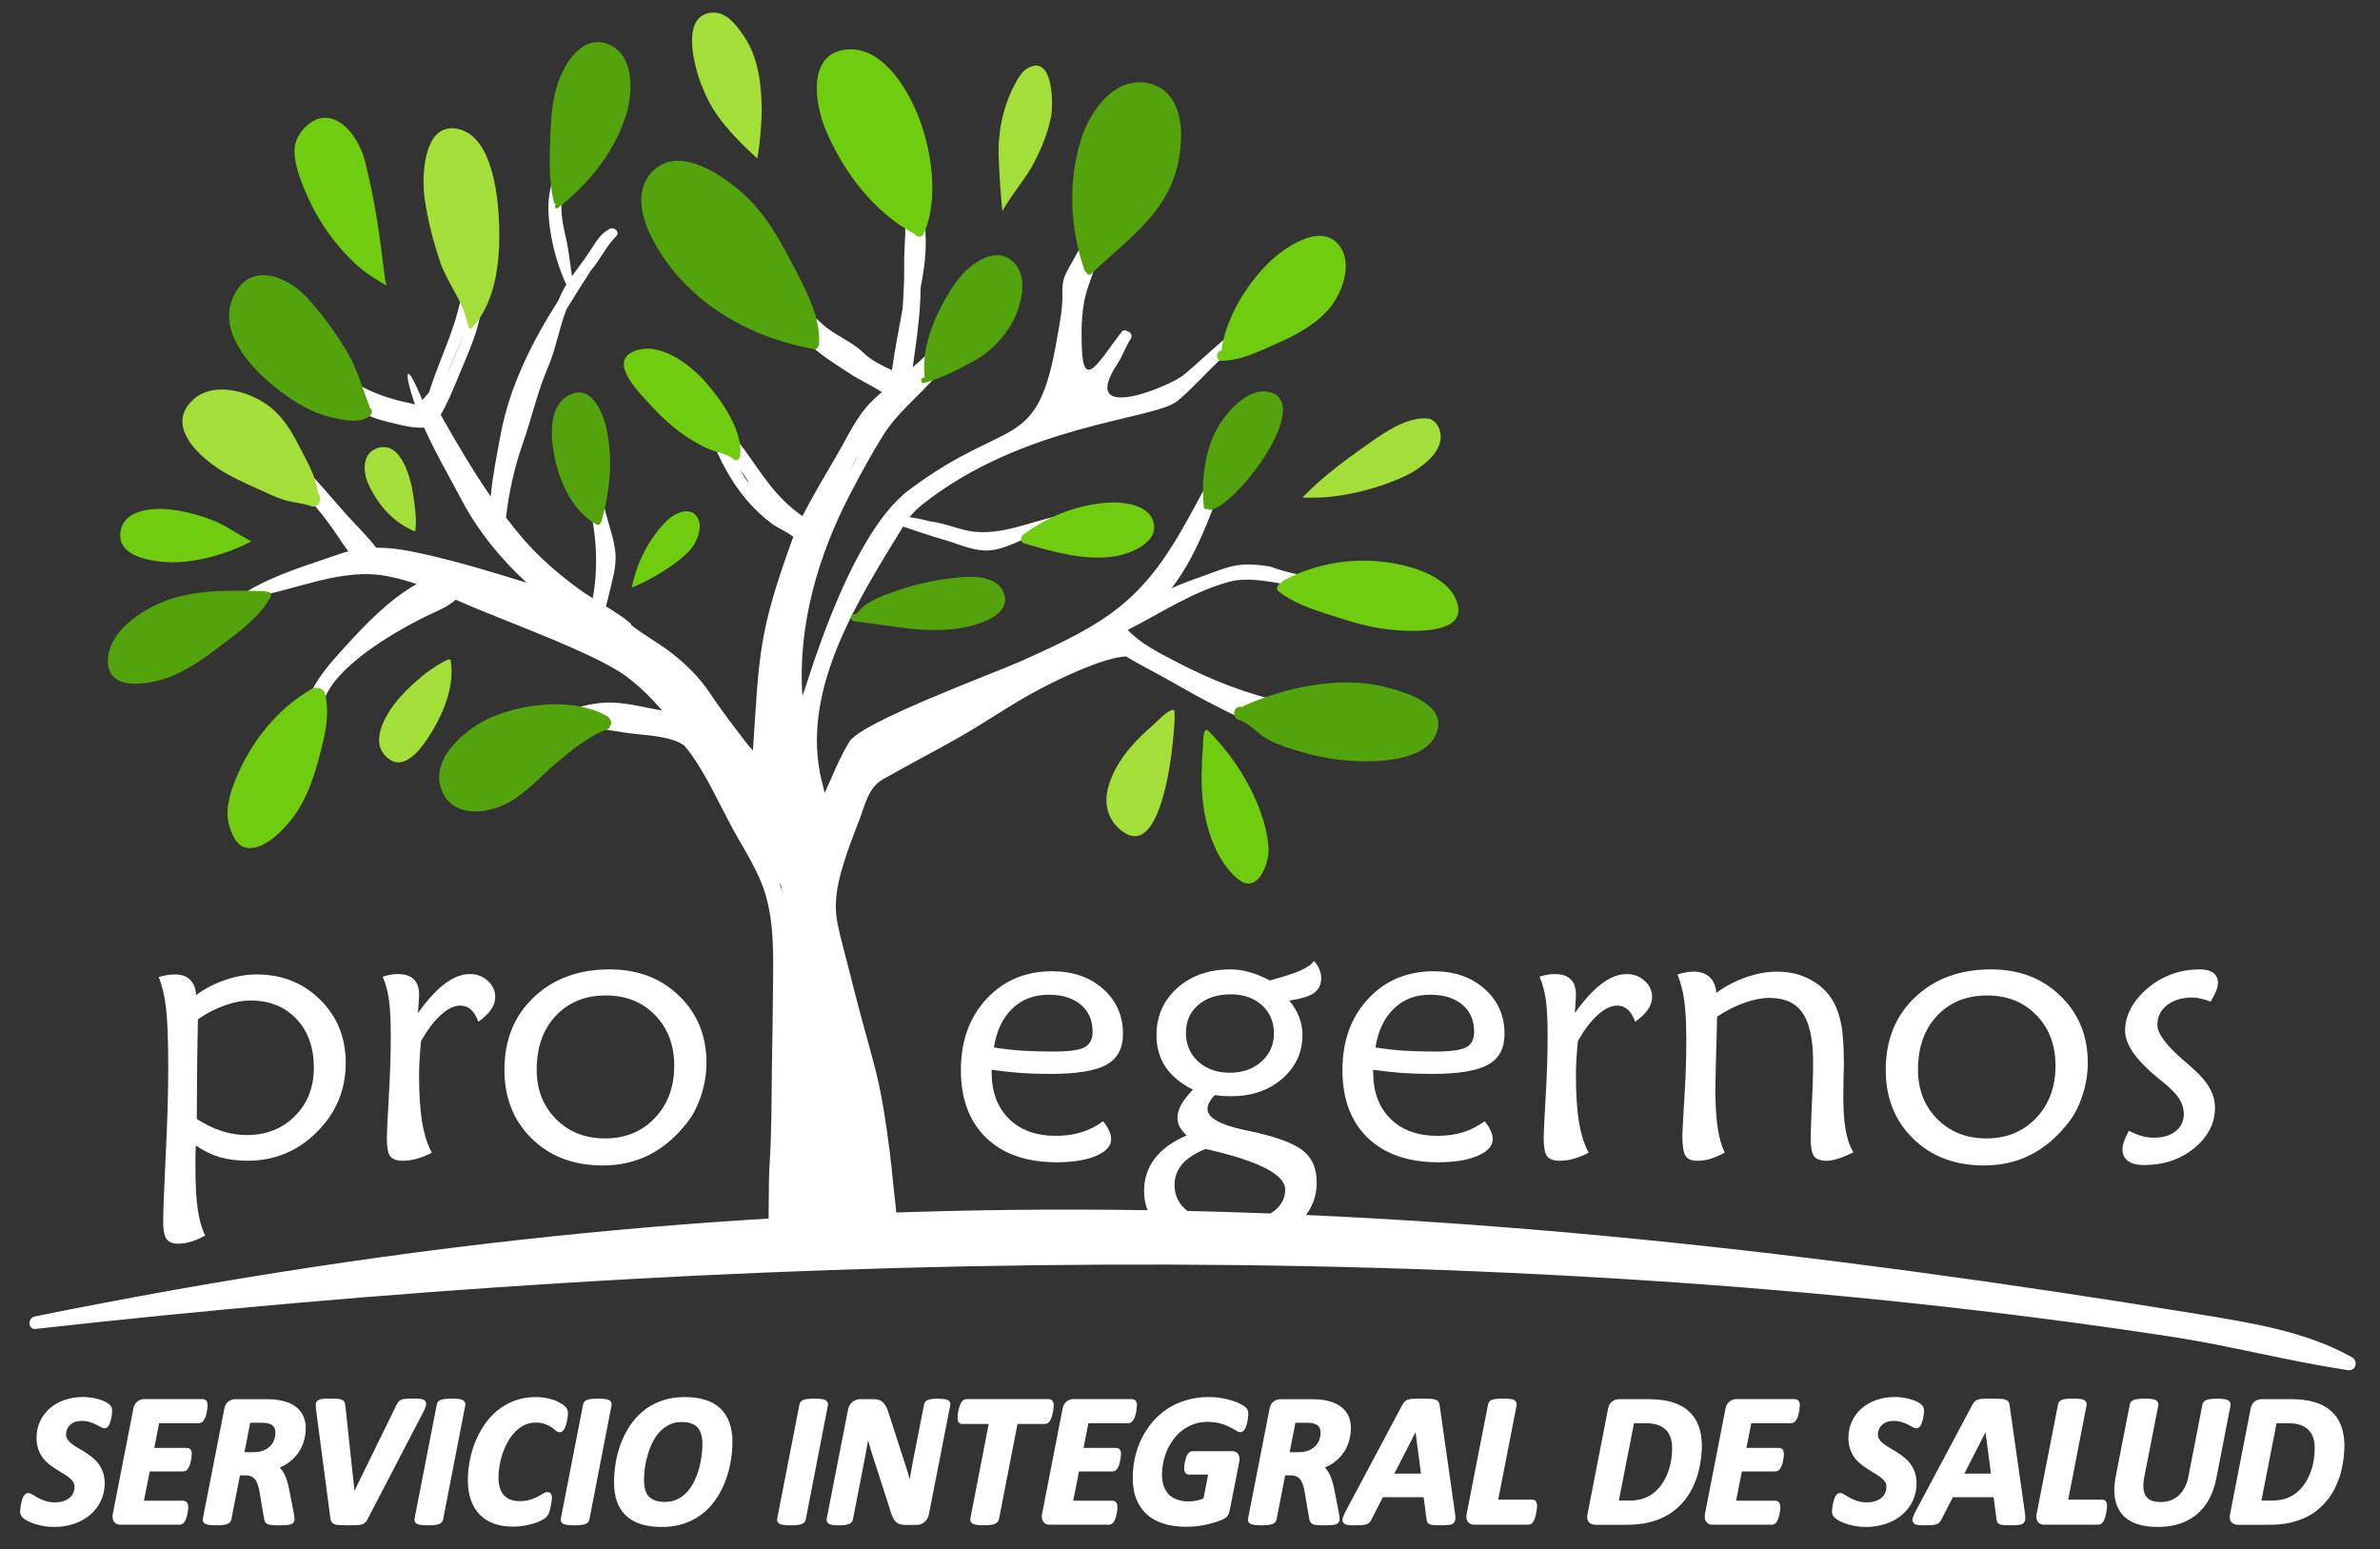 <?xml version="1.0" encoding="UTF-8" standalone="no"?>
<!-- Created with Inkscape (http://www.inkscape.org/) -->

<svg
   width="63mm"
   height="41mm"
   viewBox="0 0 63 41"
   version="1.1"
   id="svg1671"
   inkscape:version="1.2 (dc2aedaf03, 2022-05-15)"
   sodipodi:docname="LogoMarcaSlogan2.svg"
   xmlns:inkscape="http://www.inkscape.org/namespaces/inkscape"
   xmlns:sodipodi="http://sodipodi.sourceforge.net/DTD/sodipodi-0.dtd"
   xmlns="http://www.w3.org/2000/svg"
   xmlns:svg="http://www.w3.org/2000/svg"
   xmlns:rdf="http://www.w3.org/1999/02/22-rdf-syntax-ns#"
   xmlns:cc="http://creativecommons.org/ns#"
   xmlns:dc="http://purl.org/dc/elements/1.1/">
  <rect x="0" y="0" width="63" height="41" fill="#333333" stroke="none"/>
  <defs
     id="defs1665" />
  <sodipodi:namedview
     id="base"
     pagecolor="#ffffff"
     bordercolor="#666666"
     borderopacity="1.0"
     inkscape:pageopacity="0.0"
     inkscape:pageshadow="2"
     inkscape:zoom="2.8"
     inkscape:cx="95.535714"
     inkscape:cy="83.571429"
     inkscape:document-units="mm"
     inkscape:current-layer="layer1"
     showgrid="false"
     inkscape:window-width="1366"
     inkscape:window-height="703"
     inkscape:window-x="0"
     inkscape:window-y="0"
     inkscape:window-maximized="1"
     units="mm"
     inkscape:pagecheckerboard="0"
     width="63px"
     height="40mm"
     inkscape:showpageshadow="0"
     inkscape:deskcolor="#d1d1d1" />
  <g
     inkscape:label="Capa 1"
     inkscape:groupmode="layer"
     id="layer1"
     transform="translate(0,-191.167)">
    <path
       inkscape:connector-curvature="0"
       id="path6391"
       style="fill:#ffffff;fill-opacity:1;fill-rule:nonzero;stroke:none;stroke-width:0.279"
       d="m 62.258,227.092 c -1.225,-0.691 -2.727,-0.922 -4.098,-1.146 -20.506,-3.339 -37.002,-4.036 -57.237,0.066 -0.204,0.041 -0.184,0.361 0.03,0.329 18.132,-2.02 38.323,-2.582 56.537,0.209 1.564,0.24 3.1,0.65 4.661,0.884 0.208,0.031 0.282,-0.243 0.107,-0.342"
       inkscape:export-xdpi="96"
       inkscape:export-ydpi="96" />
    <path
       inkscape:connector-curvature="0"
       id="path6393"
       style="fill:#ffffff;fill-opacity:1;fill-rule:nonzero;stroke:none;stroke-width:0.279"
       d="m 35.91,206.65 c -0.056,-0.011 -0.112,-0.023 -0.168,-0.035 -0.069,-0.005 -0.138,-0.01 -0.207,-0.018 0.007,-0.008 0.011,-0.016 0.015,-0.024 -0.125,-0.027 -0.248,-0.052 -0.367,-0.068 -0.539,-0.072 -1.06,-0.155 -1.57,-0.344 -0.245,-0.038 -0.497,-0.065 -0.732,-0.048 -0.378,0.028 -0.771,0.215 -1.128,0.335 -0.254,0.086 -0.499,0.182 -0.74,0.289 0.766,-0.992 1.125,-2.263 1.595,-3.409 0.034,-0.082 -0.037,-0.154 -0.103,-0.145 -0.047,-0.049 -0.132,-0.057 -0.172,0.025 -0.277,0.586 -0.593,1.162 -0.906,1.729 -1.194,2.166 -2.127,2.715 -4.408,3.734 -0.725,0.324 -4.208,1.602 -4.534,2.127 -0.26,0.418 -0.445,0.905 -0.658,1.361 -0.036,-0.184 -0.092,-0.366 -0.126,-0.551 -0.428,-2.301 1.02,-4.574 2.204,-6.503 0.358,0.115 0.713,0.244 1.076,0.347 0.353,0.1 0.712,0.273 1.083,0.286 0.363,0.013 0.686,-0.151 1.011,-0.287 0.408,-0.17 0.839,-0.264 1.25,-0.419 0.026,-0.007 0.051,-0.013 0.077,-0.019 0.136,-0.032 0.082,-0.247 -0.052,-0.235 -0.86,0.076 -1.662,0.554 -2.551,0.464 -0.322,-0.033 -0.622,-0.163 -0.936,-0.231 -0.089,-0.02 -0.178,-0.034 -0.268,-0.049 -0.169,-0.046 -0.34,-0.083 -0.512,-0.102 -0.003,-0.001 -0.005,-0.001 -0.006,-0.003 0.091,-0.114 0.195,-0.222 0.319,-0.321 2.696,-2.153 6.164,-2.254 6.769,-2.754 0.378,-0.312 0.709,-0.691 1.064,-1.03 0.391,-0.374 0.901,-0.673 1.19,-1.142 0.026,-0.043 0.024,-0.086 0.007,-0.118 0.008,-0.011 0.016,-0.021 0.023,-0.032 0.064,-0.094 -0.066,-0.192 -0.14,-0.106 -0.293,0.339 -0.635,0.565 -0.971,0.853 -0.341,0.292 -0.665,0.602 -1.012,0.89 -0.346,0.287 -2.827,1.33 -1.74,-0.312 0.137,-0.208 0.211,-0.451 0.349,-0.656 0.047,-0.07 -0.004,-0.187 -0.085,-0.186 -0.045,-0.042 -0.112,-0.054 -0.16,0.009 -0.59,0.766 -1.014,1.584 -1.053,0.422 -0.02,-0.59 -0.013,-1.122 0.188,-1.683 0.164,-0.458 0.318,-0.922 0.505,-1.371 0.208,-0.501 0.465,-0.951 0.637,-1.471 0.032,-0.096 -0.077,-0.203 -0.166,-0.128 -0.37,0.307 -0.598,0.797 -0.84,1.204 -0.134,0.225 -0.233,0.466 -0.336,0.706 -0.112,0.263 -0.266,0.492 -0.394,0.744 -0.111,0.22 -0.111,0.369 -0.109,0.609 0.005,0.373 -0.074,0.751 -0.137,1.117 -0.53,3.113 -1.253,2.032 -3.923,4.036 -1.681,1.262 -2.811,5.584 -2.822,5.436 -0.127,-1.853 0.419,-3.712 1.272,-5.346 0.267,-0.511 0.548,-1.024 0.85,-1.515 0.276,-0.45 0.654,-0.796 1.021,-1.169 0.368,-0.373 0.699,-0.731 0.98,-1.174 0.045,-0.071 0.092,-0.14 0.137,-0.209 0.169,-0.336 0.248,-0.612 0.07,-0.662 -0.109,-0.106 -0.186,-0.072 -0.231,0.102 -0.042,0.072 -0.083,0.144 -0.122,0.218 -0.062,0.108 -0.116,0.201 -0.195,0.299 -0.14,0.174 -0.304,0.331 -0.5,0.438 -0.056,0.057 -0.114,0.114 -0.175,0.169 -0.061,0.055 -0.123,0.109 -0.187,0.162 0.018,-0.144 0.041,-0.286 0.061,-0.434 0.078,-0.561 0.144,-1.107 0.149,-1.674 0.126,-0.641 0.198,-1.279 0.065,-1.933 -0.144,-0.709 -0.415,-1.491 -0.855,-2.072 -0.028,-0.037 -0.084,-0.03 -0.112,-0.001 -0.047,0.013 -0.083,0.054 -0.064,0.116 0.166,0.523 0.239,1.076 0.386,1.605 0.079,0.284 0.183,0.526 0.174,0.828 -0.009,0.288 -0.034,0.568 -0.03,0.857 0.006,0.386 -0.016,0.773 -0.041,1.159 -0.096,0.543 -0.21,1.083 -0.282,1.63 -0.267,-0.129 -0.535,-0.248 -0.76,-0.466 -0.323,-0.312 -0.752,-0.454 -1.085,-0.757 -0.329,-0.299 -0.656,-0.59 -0.957,-0.919 -0.266,-0.291 -0.535,-0.682 -0.874,-0.901 -0.03,-0.029 -0.059,-0.059 -0.09,-0.088 -0.097,-0.091 -0.254,0.036 -0.18,0.149 0.04,0.062 0.083,0.122 0.125,0.183 0.067,0.117 0.151,0.23 0.243,0.337 0.167,0.221 0.341,0.436 0.519,0.65 0.295,0.354 0.517,0.778 0.849,1.1 0.319,0.309 0.716,0.553 1.087,0.796 0.272,0.178 0.58,0.315 0.854,0.494 -0.099,0.086 -0.196,0.173 -0.288,0.266 -0.382,0.387 -0.608,0.901 -0.88,1.365 -0.321,0.547 -0.641,1.092 -0.936,1.654 -0.737,-0.534 -1.018,-1.053 -1.54,-1.768 -0.303,-0.415 -0.642,-0.81 -0.913,-1.247 -0.047,-0.075 -0.148,-0.061 -0.195,-0.005 -0.044,0.002 -0.085,0.035 -0.068,0.09 0.381,1.204 0.874,2.359 1.912,3.13 0.129,0.096 0.383,0.207 0.566,0.343 -0.933,2.556 -0.899,3.1 -1.069,5.659 -0.064,-0.069 -0.124,-0.137 -0.175,-0.203 -0.332,-0.433 -0.661,-0.86 -0.963,-1.314 -0.274,-0.41 -0.61,-0.743 -0.996,-1.048 -0.342,-0.271 -0.74,-0.479 -1.081,-0.75 -0.006,-0.023 -0.018,-0.045 -0.041,-0.064 -0.198,-0.163 -0.416,-0.301 -0.636,-0.436 0.065,-0.226 0.114,-0.466 0.169,-0.685 0.064,-0.255 0.108,-0.509 0.078,-0.772 -0.037,-0.328 -0.156,-0.66 -0.241,-0.979 -0.089,-0.332 -0.16,-0.667 -0.304,-0.981 -0.017,-0.036 -0.05,-0.045 -0.081,-0.037 -0.057,-0.016 -0.127,0.01 -0.139,0.084 -0.037,0.237 0.046,0.442 0.091,0.673 0.056,0.285 0.102,0.584 0.135,0.872 0.055,0.487 0.042,1.091 -0.056,1.611 -0.125,-0.078 -0.248,-0.158 -0.366,-0.244 -0.533,-0.39 -1.048,-0.832 -1.481,-1.334 -0.156,-0.18 -0.304,-0.368 -0.449,-0.558 0.074,-0.674 0.225,-1.339 0.449,-1.977 0.236,-0.672 0.379,-1.347 0.662,-2.002 0.214,-0.495 0.292,-1.033 0.488,-1.531 0.205,-0.337 0.416,-0.67 0.63,-1.003 0.067,-0.086 0.134,-0.174 0.196,-0.264 0.158,-0.23 0.289,-0.468 0.489,-0.667 0.114,-0.113 -0.05,-0.261 -0.172,-0.197 -0.248,0.13 -0.371,0.359 -0.52,0.587 -0.149,0.229 -0.32,0.443 -0.477,0.666 -0.039,-0.25 -0.064,-0.5 -0.107,-0.751 -0.073,-0.42 -0.215,-0.822 -0.159,-1.255 0.091,-0.706 0.589,-1.306 0.552,-2.035 -0.006,-0.109 -0.137,-0.13 -0.182,-0.033 -0.305,0.669 -0.728,1.497 -0.727,2.246 5.46e-4,0.65 0.189,1.45 0.475,2.05 -0.004,0.007 -0.008,0.012 -0.012,0.019 -0.081,0.132 -0.147,0.271 -0.205,0.412 -0.691,1.08 -1.284,2.264 -1.521,3.529 -0.101,0.54 -0.214,1.097 -0.265,1.648 -0.48,-0.696 -0.91,-1.432 -1.324,-2.161 0.184,-0.313 0.317,-0.647 0.46,-0.988 0.47,-1.126 0.672,-1.504 0.668,-2.738 -5.87e-4,-0.325 -0.013,-0.624 -0.086,-0.917 -0.056,-0.177 -0.13,-0.344 -0.21,-0.522 -0.019,0.005 -0.038,0.014 -0.053,0.027 -0.02,0.003 -0.039,0.012 -0.054,0.025 0.059,0.467 0.008,0.964 -0.09,1.453 -0.172,1.311 -0.566,1.897 -0.945,3.07 -0.059,0.067 -0.117,0.134 -0.176,0.199 -0.456,-1.109 -0.5,-0.767 -0.195,0.118 -0.121,-0.039 -0.252,-0.059 -0.371,-0.088 -0.434,-0.107 -0.888,-0.277 -1.264,-0.521 -0.217,-0.141 -0.412,-0.315 -0.6,-0.499 -0.059,-0.04 -0.115,-0.087 -0.17,-0.151 -0.051,-0.058 -0.099,-0.115 -0.145,-0.17 -0.155,-0.159 -0.312,-0.318 -0.478,-0.462 -0.013,-0.009 -0.024,-0.019 -0.038,-0.027 -0.141,-0.094 -0.273,-0.187 -0.398,-0.293 -0.024,-0.015 -0.048,-0.029 -0.073,-0.043 -0.062,-0.034 -0.177,0.004 -0.149,0.093 0.085,0.277 0.308,0.462 0.528,0.64 0.457,0.566 0.993,1.093 1.535,1.555 0.241,0.205 0.5,0.323 0.807,0.399 0.319,0.079 0.714,0.197 1.043,0.179 0.006,-2.3e-4 0.01,-0.003 0.015,-0.003 0.287,0.647 0.648,1.26 0.983,1.897 0.444,0.843 1.04,1.573 1.733,2.211 -0.004,-0.002 -0.008,-0.003 -0.012,-0.004 -0.882,-0.274 -1.771,-0.543 -2.673,-0.747 -0.453,-0.103 -0.876,-0.18 -1.3,-0.176 -0.223,-0.299 -0.505,-0.565 -0.75,-0.837 -0.289,-0.321 -0.566,-0.653 -0.858,-0.972 -0.304,-0.331 -0.622,-0.651 -0.954,-0.954 -0.322,-0.294 -0.682,-0.671 -1.097,-0.821 -0.066,-0.023 -0.144,0.045 -0.095,0.111 0.032,0.043 0.067,0.084 0.103,0.124 5.87e-4,0.003 5.87e-4,0.003 0.003,0.005 0.49,0.661 1.126,1.225 1.679,1.834 0.26,0.287 0.507,0.58 0.736,0.892 0.17,0.231 0.322,0.483 0.496,0.714 -0.077,0.02 -0.155,0.043 -0.234,0.071 -0.803,0.283 -1.668,0.528 -2.404,0.963 -0.058,0.034 -0.023,0.107 0.03,0.121 0.013,0.033 0.043,0.057 0.091,0.05 1.183,-0.19 2.348,-0.786 3.569,-0.545 0.254,0.05 0.506,0.121 0.757,0.206 -0.737,0.417 -1.359,1.07 -1.913,1.68 -0.331,0.365 -0.624,0.687 -0.855,1.125 -0.115,0.216 -0.241,0.431 -0.329,0.661 -0.054,0.142 -0.083,0.289 -0.125,0.433 -0.046,0.086 -0.085,0.175 -0.11,0.269 -0.008,0.014 -0.015,0.028 -0.024,0.042 -0.056,0.087 0.058,0.158 0.13,0.108 0.01,-0.004 0.019,-0.011 0.028,-0.02 0.376,-0.382 0.585,-0.914 0.817,-1.389 0.419,-0.859 1.929,-1.732 2.797,-2.136 0.189,-0.088 0.446,-0.196 0.615,-0.361 1.215,0.545 3.669,1.397 4.524,2.036 0.347,0.259 0.658,0.567 0.942,0.896 -0.095,-0.015 -0.191,-0.03 -0.286,-0.05 -0.439,-0.088 -0.905,-0.196 -1.355,-0.146 -0.806,0.09 -1.541,0.465 -2.228,0.875 -0.123,0.073 -0.014,0.246 0.111,0.188 0.025,-0.012 0.05,-0.023 0.076,-0.036 0.327,0.048 0.649,-0.121 0.954,-0.23 0.59,-0.212 1.087,-0.122 1.689,-0.021 0.467,0.079 1.068,0.067 1.497,0.272 0.044,0.021 0.085,0.046 0.124,0.073 0.066,0.075 0.132,0.157 0.198,0.251 0.416,0.59 0.711,1.252 1.051,1.886 0.339,0.633 0.75,1.212 0.936,1.916 0.182,0.688 0.178,1.398 0.172,2.105 -0.006,0.818 -0.021,1.636 -0.033,2.454 -0.011,0.792 -0.005,1.584 -0.055,2.374 -0.047,0.735 -0.011,1.471 -0.051,2.204 0.241,-0.034 0.482,-0.069 0.723,-0.103 0.003,-0.022 0.004,-0.044 0.008,-0.067 0.001,0.021 0.002,0.043 0.003,0.065 0.351,-0.049 0.703,-0.093 1.057,-0.126 0.382,-0.036 0.833,-0.085 1.28,-0.081 -0.014,-0.085 -0.024,-0.17 -0.029,-0.255 0.015,0.086 0.033,0.171 0.055,0.255 0.12,0.001 0.239,0.007 0.356,0.018 -0.04,-0.264 -0.049,-0.54 -0.081,-0.8 -0.055,-0.44 -0.088,-0.883 -0.144,-1.323 -0.105,-0.811 -0.221,-1.625 -0.439,-2.414 -0.227,-0.82 -0.448,-1.639 -0.653,-2.465 -0.095,-0.383 -0.208,-0.764 -0.286,-1.151 -0.112,-0.551 -0.024,-1.009 0.132,-1.539 0.123,-0.418 0.283,-0.827 0.44,-1.233 0.151,-0.39 0.231,-0.847 0.618,-1.069 0.665,-0.381 1.351,-0.734 2.02,-1.113 0.728,-0.413 1.411,-0.9 2.155,-1.287 0.547,-0.285 1.643,-0.819 2.264,-0.857 0.34,0.209 0.705,0.387 1.046,0.58 0.751,0.425 2.298,1.324 3.109,1.419 0.542,0.063 1.073,-0.034 1.603,-0.138 0.168,-0.033 0.12,-0.278 -0.048,-0.259 -0.035,0.004 -0.069,0.007 -0.103,0.011 -0.007,-0.013 -0.016,-0.025 -0.029,-0.035 -0.144,-0.1 -0.242,-0.106 -0.415,-0.133 -0.281,-0.043 -0.556,-0.12 -0.832,-0.187 -1.167,-0.283 -1.967,-0.576 -3.033,-1.132 -0.423,-0.221 -0.917,-0.467 -1.251,-0.826 0.876,-0.448 1.732,-1.018 2.69,-1.276 0.502,-0.135 1.112,0.01 1.621,0.091 0.559,0.089 1.054,0.256 1.628,0.254 0.153,-0.001 0.21,-0.191 0.121,-0.267 z m -5.988,-5.028 c -1.261,0.054 0.606,-0.025 0,0 z m -0.679,-4.388 v 0 c 0.05,-0.086 0.098,-0.173 0.143,-0.261 -0.029,0.083 -0.06,0.164 -0.091,0.245 -0.024,0.06 -0.048,0.119 -0.074,0.178 0.006,-0.05 0.013,-0.103 0.022,-0.162 z m -0.185,0.317 v 0 c -0.054,0.165 -0.132,0.273 -0.246,0.442 -4.69e-4,0.001 -0.002,0.002 -0.002,0.003 0.077,-0.15 0.162,-0.298 0.248,-0.444 z m -6.338,5.665 v 0 c -0.077,0.134 -0.151,0.27 -0.223,0.406 0.066,-0.14 0.139,-0.279 0.223,-0.406 z m -3.135,0.372 c 0.299,0.396 0.296,0.527 0,0 z m -7.746,-2.523 c 0.948,-2.273 0.026,-0.022 0,0 z m 8.836,13.606 v 0 c -0.015,-0.051 -0.033,-0.1 -0.05,-0.15 0.016,0.033 0.034,0.066 0.053,0.098 0.012,0.063 0.025,0.126 0.035,0.19 -0.012,-0.046 -0.024,-0.093 -0.038,-0.139"
       inkscape:export-xdpi="96"
       inkscape:export-ydpi="96" />
    <g
       aria-label="pro egernos"
       style="font-variant:normal;font-weight:normal;font-size:33.347px;font-family:MaiandraGD;-inkscape-font-specification:MaiandraGD-Regular;writing-mode:lr-tb;fill:#ffffff;fill-opacity:1;fill-rule:nonzero;stroke:none;stroke-width:0.914"
       id="g6415"
       transform="matrix(0.305,0,0,0.305,0.324,191.25)"
       inkscape:export-xdpi="96"
       inkscape:export-ydpi="96">
      <path
         d="m 16.016,96.832 q 1.042,0.684 2.133,1.042 1.091,0.358 2.198,0.358 2.54,0 4.185,-1.645 1.645,-1.661 1.645,-4.201 0,-2.638 -1.514,-4.233 -1.498,-1.596 -3.989,-1.596 -1.058,0 -2.231,0.423 -1.172,0.407 -2.328,1.205 -0.033,1.531 -0.065,3.696 -0.016,2.149 -0.033,4.95 z m -0.081,2.312 q -0.016,0.342 -0.033,0.749 0,0.407 0,1.172 0,2.198 0.195,3.598 0.212,1.417 0.651,2.296 -0.716,0.374 -1.27,0.537 -0.554,0.163 -1.075,0.163 -0.716,0 -1.01,-0.407 -0.293,-0.407 -0.293,-1.482 0,-1.14 0.212,-5.617 0.228,-4.478 0.228,-7.832 0,-3.517 -0.195,-5.129 -0.195,-1.628 -0.635,-2.67 0.358,-0.114 0.7,-0.163 0.342,-0.065 0.733,-0.065 0.83,0 1.303,0.472 0.472,0.472 0.505,1.319 1.189,-0.863 2.556,-1.319 1.384,-0.472 2.703,-0.472 3.305,0 5.52,2.198 2.214,2.198 2.214,5.471 0,3.517 -2.508,6.008 -2.491,2.491 -5.992,2.491 -1.335,0 -2.426,-0.309 -1.075,-0.326 -2.084,-1.01 z"
         style="fill:#ffffff;stroke-width:0.914"
         id="path6395"
         inkscape:connector-curvature="0" />
      <path
         d="m 35.211,87.648 q 1.221,-1.71 2.328,-2.54 1.107,-0.847 2.182,-0.847 0.912,0 1.547,0.586 0.651,0.57 0.651,1.417 0,0.554 -0.374,1.091 -0.358,0.521 -1.091,1.042 -0.261,-0.716 -0.651,-1.058 -0.374,-0.342 -0.912,-0.342 -0.798,0 -1.677,0.798 -0.879,0.782 -1.726,2.263 -0.081,0.733 -0.13,1.498 -0.049,0.749 -0.049,1.465 0,2.442 0.261,4.071 0.277,1.628 0.847,2.67 -0.651,0.342 -1.286,0.521 -0.619,0.179 -1.221,0.179 -0.798,0 -1.107,-0.391 -0.293,-0.407 -0.293,-1.612 0,-0.44 0.163,-3.37 0.179,-2.947 0.179,-5.471 0,-2.068 -0.163,-3.175 -0.163,-1.107 -0.537,-1.954 0.326,-0.114 0.635,-0.163 0.326,-0.065 0.668,-0.065 0.944,0 1.4,0.456 0.456,0.44 0.456,1.368 0,0.212 -0.033,0.586 -0.016,0.358 -0.065,0.977 z"
         style="fill:#ffffff;stroke-width:0.914"
         id="path6397"
         inkscape:connector-curvature="0" />
      <path
         d="m 51.444,98.525 q 2.638,0 4.315,-1.759 1.693,-1.775 1.693,-4.543 0,-2.703 -1.661,-4.396 -1.645,-1.71 -4.282,-1.71 -2.687,0 -4.347,1.775 -1.645,1.759 -1.645,4.673 0,2.589 1.677,4.282 1.677,1.677 4.25,1.677 z m -0.195,2.345 q -3.778,0 -6.155,-2.328 -2.377,-2.328 -2.377,-5.976 0,-3.875 2.54,-6.285 2.54,-2.426 6.594,-2.426 3.664,0 6.025,2.296 2.377,2.296 2.377,5.813 0,1.417 -0.456,2.801 -0.44,1.384 -1.205,2.361 -1.449,1.873 -3.289,2.817 -1.824,0.928 -4.054,0.928 z"
         style="fill:#ffffff;stroke-width:0.914"
         id="path6399"
         inkscape:connector-curvature="0" />
      <path
         d="m 85.198,90.628 q 1.075,0.179 2.361,0.277 1.303,0.081 2.801,0.081 2.035,0 2.719,-0.374 0.684,-0.374 0.684,-1.351 0,-1.482 -1.026,-2.345 -1.026,-0.863 -2.801,-0.863 -1.889,0 -3.143,1.205 -1.254,1.205 -1.596,3.37 z m 9.476,6.399 q 0.358,0.44 0.521,0.83 0.179,0.374 0.179,0.733 0,0.879 -1.319,1.449 -1.303,0.554 -3.419,0.554 -3.892,0 -6.106,-2.117 -2.198,-2.133 -2.198,-5.878 0,-3.778 2.214,-6.171 2.231,-2.41 5.715,-2.41 2.687,0 4.413,1.531 1.726,1.531 1.726,3.908 0,1.873 -1.433,2.67 -1.433,0.798 -4.869,0.798 -1.286,0 -2.573,-0.081 -1.27,-0.098 -2.524,-0.277 v 0.228 q 0,2.54 1.498,4.022 1.498,1.482 4.071,1.482 1.205,0 2.231,-0.309 1.026,-0.326 1.873,-0.961 z"
         style="fill:#ffffff;stroke-width:0.914"
         id="path6401"
         inkscape:connector-curvature="0" />
      <path
         d="m 103.542,99.437 h 0.033 q -1.351,0.537 -2.035,1.319 -0.668,0.798 -0.668,1.807 0,1.498 1.319,2.41 1.319,0.928 3.517,0.928 2.133,0 3.452,-0.83 1.319,-0.814 1.319,-2.1 0,-1.938 -6.627,-3.468 -0.212,-0.049 -0.309,-0.065 z m 2.133,-6.611 q 1.661,0 2.735,-0.961 1.091,-0.977 1.091,-2.442 0,-1.531 -1.042,-2.459 -1.026,-0.944 -2.719,-0.944 -1.742,0 -2.817,0.928 -1.058,0.912 -1.058,2.41 0,1.514 1.058,2.491 1.075,0.977 2.752,0.977 z m -3.208,1.465 q -1.579,-0.798 -2.377,-1.97 -0.782,-1.189 -0.782,-2.735 0,-2.491 1.791,-4.103 1.807,-1.628 4.641,-1.628 0.814,0 1.661,0.244 0.847,0.244 1.742,0.716 1.824,-0.488 2.703,-0.879 0.879,-0.407 1.123,-0.814 0.326,0.342 0.472,0.716 0.163,0.374 0.163,0.782 0,0.83 -0.635,1.286 -0.619,0.44 -2.133,0.651 0.586,0.733 0.863,1.465 0.277,0.733 0.277,1.531 0,2.263 -1.759,3.794 -1.759,1.514 -4.413,1.514 -0.326,0 -0.7,-0.016 -0.358,-0.033 -0.733,-0.081 -0.309,0.309 -0.472,0.619 -0.163,0.293 -0.163,0.586 0,1.123 3.126,1.807 0.733,0.163 1.14,0.244 3.061,0.716 4.136,1.661 1.075,0.928 1.075,2.654 0,2.475 -2.231,4.087 -2.214,1.612 -5.715,1.612 -3.257,0 -5.145,-1.351 -1.889,-1.335 -1.889,-3.615 0,-1.596 0.928,-2.801 0.944,-1.221 2.768,-2.003 -0.391,-0.358 -0.602,-0.733 -0.195,-0.374 -0.195,-0.798 0,-0.537 0.326,-1.14 0.342,-0.602 1.01,-1.303 z"
         style="fill:#ffffff;stroke-width:0.914"
         id="path6403"
         inkscape:connector-curvature="0" />
      <path
         d="m 118.312,90.628 q 1.075,0.179 2.361,0.277 1.303,0.081 2.801,0.081 2.035,0 2.719,-0.374 0.684,-0.374 0.684,-1.351 0,-1.482 -1.026,-2.345 -1.026,-0.863 -2.801,-0.863 -1.889,0 -3.143,1.205 -1.254,1.205 -1.596,3.37 z m 9.476,6.399 q 0.358,0.44 0.521,0.83 0.179,0.374 0.179,0.733 0,0.879 -1.319,1.449 -1.303,0.554 -3.419,0.554 -3.892,0 -6.106,-2.117 -2.198,-2.133 -2.198,-5.878 0,-3.778 2.214,-6.171 2.231,-2.41 5.715,-2.41 2.687,0 4.413,1.531 1.726,1.531 1.726,3.908 0,1.873 -1.433,2.67 -1.433,0.798 -4.869,0.798 -1.286,0 -2.573,-0.081 -1.27,-0.098 -2.524,-0.277 v 0.228 q 0,2.54 1.498,4.022 1.498,1.482 4.071,1.482 1.205,0 2.231,-0.309 1.026,-0.326 1.873,-0.961 z"
         style="fill:#ffffff;stroke-width:0.914"
         id="path6405"
         inkscape:connector-curvature="0" />
      <path
         d="m 135.613,87.648 q 1.221,-1.71 2.328,-2.54 1.107,-0.847 2.182,-0.847 0.912,0 1.547,0.586 0.651,0.57 0.651,1.417 0,0.554 -0.374,1.091 -0.358,0.521 -1.091,1.042 -0.261,-0.716 -0.651,-1.058 -0.374,-0.342 -0.912,-0.342 -0.798,0 -1.677,0.798 -0.879,0.782 -1.726,2.263 -0.081,0.733 -0.13,1.498 -0.049,0.749 -0.049,1.465 0,2.442 0.261,4.071 0.277,1.628 0.847,2.67 -0.651,0.342 -1.286,0.521 -0.619,0.179 -1.221,0.179 -0.798,0 -1.107,-0.391 -0.293,-0.407 -0.293,-1.612 0,-0.44 0.163,-3.37 0.179,-2.947 0.179,-5.471 0,-2.068 -0.163,-3.175 -0.163,-1.107 -0.537,-1.954 0.326,-0.114 0.635,-0.163 0.326,-0.065 0.668,-0.065 0.944,0 1.4,0.456 0.456,0.44 0.456,1.368 0,0.212 -0.033,0.586 -0.016,0.358 -0.065,0.977 z"
         style="fill:#ffffff;stroke-width:0.914"
         id="path6407"
         inkscape:connector-curvature="0" />
      <path
         d="m 147.96,87.958 q -0.033,1.791 -0.098,3.859 -0.049,2.052 -0.049,2.312 0,2.117 0.195,3.436 0.195,1.319 0.619,2.198 -0.684,0.358 -1.254,0.537 -0.57,0.163 -1.123,0.163 -0.749,0 -1.026,-0.423 -0.277,-0.423 -0.277,-1.775 0,-0.293 0.163,-3.012 0.179,-2.735 0.179,-5.162 0,-2.296 -0.179,-3.55 -0.179,-1.254 -0.586,-2.247 0.358,-0.114 0.716,-0.179 0.374,-0.065 0.716,-0.065 0.863,0 1.368,0.488 0.505,0.472 0.57,1.351 1.221,-0.879 2.589,-1.351 1.368,-0.488 2.703,-0.488 1.628,0 2.915,0.716 1.303,0.7 1.986,1.954 0.472,0.863 0.668,2.019 0.212,1.14 0.212,3.484 0,0.244 -0.033,1.156 -0.016,0.912 -0.016,1.579 0,1.677 0.212,2.882 0.228,1.205 0.668,1.889 -0.765,0.374 -1.335,0.554 -0.554,0.179 -1.01,0.179 -0.765,0 -1.075,-0.391 -0.293,-0.407 -0.293,-1.514 0,-0.668 0.098,-2.866 0.114,-2.214 0.114,-3.761 0,-2.947 -0.896,-4.266 -0.896,-1.335 -2.882,-1.335 -1.01,0 -2.182,0.423 -1.172,0.407 -2.377,1.205 z"
         style="fill:#ffffff;stroke-width:0.914"
         id="path6409"
         inkscape:connector-curvature="0" />
      <path
         d="m 171.325,98.525 q 2.638,0 4.315,-1.759 1.693,-1.775 1.693,-4.543 0,-2.703 -1.661,-4.396 -1.645,-1.71 -4.282,-1.71 -2.687,0 -4.347,1.775 -1.645,1.759 -1.645,4.673 0,2.589 1.677,4.282 1.677,1.677 4.25,1.677 z m -0.195,2.345 q -3.778,0 -6.155,-2.328 -2.377,-2.328 -2.377,-5.976 0,-3.875 2.54,-6.285 2.54,-2.426 6.594,-2.426 3.664,0 6.025,2.296 2.377,2.296 2.377,5.813 0,1.417 -0.456,2.801 -0.44,1.384 -1.205,2.361 -1.449,1.873 -3.289,2.817 -1.824,0.928 -4.054,0.928 z"
         style="fill:#ffffff;stroke-width:0.914"
         id="path6411"
         inkscape:connector-curvature="0" />
      <path
         d="m 183.697,97.858 q 0.586,0.309 1.123,0.456 0.537,0.147 1.042,0.147 1.172,0 1.889,-0.554 0.716,-0.57 0.716,-1.482 0,-0.716 -0.391,-1.335 -0.391,-0.619 -1.465,-1.498 -0.179,-0.13 -0.488,-0.391 -2.752,-2.28 -2.752,-4.038 0,-0.716 0.277,-1.433 0.277,-0.716 0.814,-1.368 1.026,-1.221 2.394,-1.856 1.384,-0.651 2.98,-0.651 0.782,0 1.189,0.309 0.407,0.293 0.407,0.863 0,0.277 -0.147,0.668 -0.147,0.374 -0.488,0.961 -0.44,-0.179 -0.83,-0.261 -0.391,-0.098 -0.765,-0.098 -1.351,0 -2.198,0.668 -0.83,0.651 -0.83,1.693 0,1.14 2.263,3.077 0.57,0.488 0.863,0.765 0.961,0.847 1.417,1.677 0.456,0.814 0.456,1.677 0,2.035 -1.807,3.517 -1.791,1.465 -4.364,1.465 -0.896,0 -1.384,-0.358 -0.472,-0.358 -0.472,-1.01 0,-0.309 0.13,-0.684 0.13,-0.374 0.423,-0.928 z"
         style="fill:#ffffff;stroke-width:0.914"
         id="path6413"
         inkscape:connector-curvature="0" />
    </g>
    <path
       inkscape:connector-curvature="0"
       id="path6417"
       style="fill:#53a30d;fill-opacity:1;fill-rule:nonzero;stroke:none;stroke-width:0.279"
       d="m 7.052,206.836 c -0.011,-0.013 -0.027,-0.022 -0.047,-0.022 -0.872,-0.02 -1.747,-0.056 -2.584,0.242 -0.646,0.23 -1.561,0.822 -1.566,1.604 -0.006,0.901 1.284,0.591 1.774,0.37 0.465,-0.209 0.877,-0.513 1.28,-0.82 0.453,-0.345 0.974,-0.727 1.252,-1.237 0.042,-0.077 -0.031,-0.174 -0.109,-0.137"
       inkscape:export-xdpi="96"
       inkscape:export-ydpi="96" />
    <path
       inkscape:connector-curvature="0"
       id="path6419"
       style="fill:#a3df38;fill-opacity:1;fill-rule:nonzero;stroke:none;stroke-width:0.279"
       d="m 13.2,196.86 c -0.043,-0.68 -0.225,-2.198 -1.17,-2.295 -0.839,-0.086 -0.866,1.329 -0.792,1.843 0.085,0.59 0.234,1.18 0.431,1.741 0.182,0.517 0.617,1.043 0.705,1.582 0.004,0.024 0.022,0.037 0.042,0.04 -0.003,0.008 -0.006,0.016 -0.01,0.023 -0.021,0.047 0.051,0.094 0.085,0.056 0.705,-0.767 0.77,-2.009 0.709,-2.99"
       inkscape:export-xdpi="96"
       inkscape:export-ydpi="96" />
    <path
       inkscape:connector-curvature="0"
       id="path6421"
       style="fill:#53a30d;fill-opacity:1;fill-rule:nonzero;stroke:none;stroke-width:0.279"
       d="m 16.084,192.331 c -0.706,-0.264 -1.187,0.584 -1.347,1.132 -0.126,0.432 -0.154,0.876 -0.17,1.323 -0.021,0.569 -0.043,1.178 0.096,1.733 0.007,0.027 0.029,0.047 0.055,0.057 -0.005,0.004 -0.009,0.009 -0.013,0.012 -0.05,0.044 0.008,0.127 0.063,0.085 0.809,-0.633 1.483,-1.455 1.8,-2.446 0.188,-0.587 0.242,-1.625 -0.483,-1.896"
       inkscape:export-xdpi="96"
       inkscape:export-ydpi="96" />
    <path
       inkscape:connector-curvature="0"
       id="path6423"
       style="fill:#70cc0f;fill-opacity:1;fill-rule:nonzero;stroke:none;stroke-width:0.279"
       d="m 18.693,201.298 c -0.424,-0.481 -1.219,-1.112 -1.914,-0.832 -0.703,0.284 0.184,1.138 0.44,1.421 0.311,0.344 0.662,0.66 1.057,0.906 0.16,0.1 0.331,0.195 0.506,0.267 0.215,0.089 0.467,0.111 0.645,0.271 0.031,0.028 0.066,0.023 0.092,0.003 0.031,-0.007 0.059,-0.031 0.066,-0.069 0.116,-0.645 -0.485,-1.507 -0.892,-1.968"
       inkscape:export-xdpi="96"
       inkscape:export-ydpi="96" />
    <path
       inkscape:connector-curvature="0"
       id="path6425"
       style="fill:#70cc0f;fill-opacity:1;fill-rule:nonzero;stroke:none;stroke-width:0.279"
       d="m 18.251,204.708 c -0.199,-0.042 -0.452,0.094 -0.595,0.237 -0.481,0.478 -0.794,1.103 -0.932,1.764 0.041,0.032 1.219,-0.547 1.596,-1.051 0.141,-0.189 0.265,-0.508 0.167,-0.74 -0.053,-0.126 -0.138,-0.189 -0.235,-0.209"
       inkscape:export-xdpi="96"
       inkscape:export-ydpi="96" />
    <path
       inkscape:connector-curvature="0"
       id="path6427"
       style="fill:#53a30d;fill-opacity:1;fill-rule:nonzero;stroke:none;stroke-width:0.279"
       d="m 16.046,202.479 c -0.098,-0.435 -0.418,-1.163 -0.994,-0.848 -0.58,0.317 -0.467,1.217 -0.348,1.741 0.141,0.625 0.499,1.369 1.094,1.68 0.045,0.024 0.096,-0.01 0.102,-0.053 0.01,-0.008 0.018,-0.019 0.022,-0.034 0.229,-0.813 0.311,-1.656 0.124,-2.486"
       inkscape:export-xdpi="96"
       inkscape:export-ydpi="96" />
    <path
       inkscape:connector-curvature="0"
       id="path6429"
       style="fill:#53a30d;fill-opacity:1;fill-rule:nonzero;stroke:none;stroke-width:0.279"
       d="m 21.05,198.299 c -0.306,-0.591 -0.617,-1.179 -1.058,-1.683 -0.498,-0.57 -1.871,-1.66 -2.656,-0.972 -0.899,0.788 0.095,2.273 0.671,2.905 0.911,0.999 2.217,1.633 3.546,1.858 0.048,0.008 0.089,-0.026 0.105,-0.068 0.011,-0.014 0.02,-0.03 0.022,-0.052 0.052,-0.686 -0.324,-1.396 -0.63,-1.988"
       inkscape:export-xdpi="96"
       inkscape:export-ydpi="96" />
    <path
       inkscape:connector-curvature="0"
       id="path6431"
       style="fill:#a3df38;fill-opacity:1;fill-rule:nonzero;stroke:none;stroke-width:0.279"
       d="m 20.164,194.119 c -0.002,-0.675 -0.08,-1.419 -0.468,-1.991 -0.188,-0.278 -0.461,-0.653 -0.843,-0.627 -0.856,0.058 -0.471,1.443 -0.287,1.912 0.218,0.555 0.482,1.04 1.48,1.949 0.082,-0.437 0.118,-1.039 0.117,-1.243"
       inkscape:export-xdpi="96"
       inkscape:export-ydpi="96" />
    <path
       inkscape:connector-curvature="0"
       id="path6433"
       style="fill:#70cc0f;fill-opacity:1;fill-rule:nonzero;stroke:none;stroke-width:0.279"
       d="m 24.261,194.128 c -0.313,-0.738 -0.994,-1.811 -1.95,-1.636 -0.953,0.175 -0.723,1.469 -0.46,2.098 0.464,1.113 1.283,2.208 2.37,2.775 0.031,0.081 0.178,0.1 0.222,0.004 0.437,-0.941 0.21,-2.318 -0.182,-3.241"
       inkscape:export-xdpi="96"
       inkscape:export-ydpi="96" />
    <path
       inkscape:connector-curvature="0"
       id="path6435"
       style="fill:#53a30d;fill-opacity:1;fill-rule:nonzero;stroke:none;stroke-width:0.279"
       d="m 26.827,198.106 c -0.512,-0.495 -1.239,0.121 -1.533,0.546 -0.469,0.678 -0.92,1.638 -0.818,2.473 0.002,0.009 0.004,0.017 0.008,0.024 -0.018,0.007 -0.037,0.013 -0.055,0.019 -0.086,0.028 -0.045,0.159 0.042,0.134 0.449,-0.127 0.935,-0.369 1.338,-0.596 0.404,-0.227 0.749,-0.581 0.976,-0.982 0.243,-0.429 0.456,-1.22 0.044,-1.618"
       inkscape:export-xdpi="96"
       inkscape:export-ydpi="96" />
    <path
       inkscape:connector-curvature="0"
       id="path6437"
       style="fill:#53a30d;fill-opacity:1;fill-rule:nonzero;stroke:none;stroke-width:0.279"
       d="m 30.403,193.371 c -0.888,-0.198 -1.545,0.729 -1.777,1.453 -0.362,1.133 -0.307,2.374 0.08,3.493 0.013,0.038 0.038,0.061 0.067,0.071 0.01,0.044 0.067,0.077 0.109,0.035 0.835,-0.816 1.847,-1.472 2.223,-2.644 0.248,-0.774 0.33,-2.179 -0.702,-2.408"
       inkscape:export-xdpi="96"
       inkscape:export-ydpi="96" />
    <path
       inkscape:connector-curvature="0"
       id="path6439"
       style="fill:#a3df38;fill-opacity:1;fill-rule:nonzero;stroke:none;stroke-width:0.279"
       d="m 26.538,196.774 c -0.016,-0.092 0.624,-0.924 0.742,-1.135 0.24,-0.426 0.439,-0.88 0.539,-1.361 0.068,-0.326 0.071,-1.699 -0.621,-1.303 -0.125,0.071 -0.209,0.197 -0.28,0.322 -0.307,0.536 -0.464,1.137 -0.484,1.752 -0.013,0.424 0.077,1.576 0.104,1.725"
       inkscape:export-xdpi="96"
       inkscape:export-ydpi="96" />
    <path
       inkscape:connector-curvature="0"
       id="path6441"
       style="fill:#70cc0f;fill-opacity:1;fill-rule:nonzero;stroke:none;stroke-width:0.279"
       d="m 35.422,197.629 c -0.506,-0.578 -1.481,0.132 -1.867,0.519 -0.589,0.592 -1.113,1.458 -1.224,2.302 -0.004,2.2e-4 -0.006,2.2e-4 -0.009,0.001 -0.148,0.013 -0.142,0.266 0.01,0.265 0.522,-0.004 0.998,-0.252 1.467,-0.457 0.492,-0.216 0.979,-0.473 1.345,-0.876 0.372,-0.409 0.708,-1.261 0.278,-1.753"
       inkscape:export-xdpi="96"
       inkscape:export-ydpi="96" />
    <path
       inkscape:connector-curvature="0"
       id="path6443"
       style="fill:#70cc0f;fill-opacity:1;fill-rule:nonzero;stroke:none;stroke-width:0.279"
       d="m 30.538,205.004 c -0.133,-0.536 -0.929,-0.567 -1.353,-0.521 -0.742,0.08 -1.448,0.361 -2.048,0.802 -0.121,0.044 -0.163,0.228 -0.008,0.272 0.755,0.214 1.558,0.454 2.354,0.34 0.4,-0.057 1.189,-0.352 1.055,-0.894"
       inkscape:export-xdpi="96"
       inkscape:export-ydpi="96" />
    <path
       inkscape:connector-curvature="0"
       id="path6445"
       style="fill:#53a30d;fill-opacity:1;fill-rule:nonzero;stroke:none;stroke-width:0.279"
       d="m 26.547,206.81 c -0.239,-0.494 -1.084,-0.377 -1.516,-0.318 -0.465,0.064 -0.923,0.177 -1.365,0.336 -0.368,0.132 -0.752,0.263 -0.993,0.584 -0.016,0.001 -0.031,1.5e-4 -0.047,0.002 -0.13,0.01 -0.128,0.187 -2.06e-4,0.201 1.006,0.106 1.991,0.365 3.003,0.136 0.413,-0.093 1.196,-0.366 0.918,-0.94"
       inkscape:export-xdpi="96"
       inkscape:export-ydpi="96" />
    <path
       inkscape:connector-curvature="0"
       id="path6447"
       style="fill:#53a30d;fill-opacity:1;fill-rule:nonzero;stroke:none;stroke-width:0.279"
       d="m 33.577,201.538 c -0.567,-0.118 -1.166,0.592 -1.386,1.024 -0.32,0.628 -0.385,1.326 -0.328,2.019 0.005,0.058 0.061,0.073 0.105,0.056 0.022,0.02 0.051,0.032 0.082,0.026 0.703,-0.128 2.757,-2.869 1.528,-3.124"
       inkscape:export-xdpi="96"
       inkscape:export-ydpi="96" />
    <path
       inkscape:connector-curvature="0"
       id="path6449"
       style="fill:#a3df38;fill-opacity:1;fill-rule:nonzero;stroke:none;stroke-width:0.279"
       d="m 37.007,203.851 c 0.125,-0.051 0.249,-0.111 0.371,-0.178 0.36,-0.223 0.857,-0.601 0.74,-1.085 -0.044,-0.18 -0.141,-0.283 -0.267,-0.336 -0.551,-0.083 -1.143,0.315 -1.665,0.686 -0.571,0.406 -1.19,0.853 -1.706,1.395 0.838,0.052 1.741,-0.159 2.528,-0.482"
       inkscape:export-xdpi="96"
       inkscape:export-ydpi="96" />
    <path
       inkscape:connector-curvature="0"
       id="path6451"
       style="fill:#70cc0f;fill-opacity:1;fill-rule:nonzero;stroke:none;stroke-width:0.279"
       d="m 38.565,207.093 c -0.263,-0.734 -1.354,-0.998 -2.028,-1.064 -0.884,-0.087 -1.789,0.086 -2.571,0.509 -0.025,0.014 -0.038,0.033 -0.042,0.054 -0.103,0.033 -0.173,0.16 -0.065,0.241 0.373,0.283 0.803,0.434 1.244,0.578 0.556,0.182 1.107,0.362 1.692,0.421 0.469,0.047 2.097,0.173 1.77,-0.74"
       inkscape:export-xdpi="96"
       inkscape:export-ydpi="96" />
    <path
       inkscape:connector-curvature="0"
       id="path6453"
       style="fill:#53a30d;fill-opacity:1;fill-rule:nonzero;stroke:none;stroke-width:0.279"
       d="m 36.607,209.337 c -1.174,-0.282 -2.598,0.029 -3.68,0.511 -0.018,0.008 -0.03,0.021 -0.038,0.036 -0.006,-0.003 -0.011,-0.004 -0.017,-0.005 -0.228,-0.052 -0.284,0.293 -0.064,0.353 0.261,0.071 0.461,0.333 0.689,0.469 0.22,0.131 0.473,0.22 0.716,0.298 0.572,0.185 1.16,0.302 1.761,0.316 0.608,0.015 1.726,-0.03 2.03,-0.695 0.372,-0.813 -0.846,-1.151 -1.398,-1.283"
       inkscape:export-xdpi="96"
       inkscape:export-ydpi="96" />
    <path
       inkscape:connector-curvature="0"
       id="path6455"
       style="fill:#70cc0f;fill-opacity:1;fill-rule:nonzero;stroke:none;stroke-width:0.279"
       d="m 33.45,214.209 c 0.095,-0.201 0.141,-0.448 0.129,-0.614 -0.03,-0.41 -0.158,-0.831 -0.318,-1.207 -0.295,-0.694 -0.732,-1.329 -1.263,-1.865 -0.168,-0.169 -0.147,0.328 -0.155,0.427 -0.019,0.229 -0.033,0.458 -0.036,0.687 -0.006,0.447 0.029,0.895 0.137,1.33 0.135,0.548 0.408,1.119 0.814,1.46 0.317,0.266 0.556,0.07 0.692,-0.218"
       inkscape:export-xdpi="96"
       inkscape:export-ydpi="96" />
    <path
       inkscape:connector-curvature="0"
       id="path6457"
       style="fill:#a3df38;fill-opacity:1;fill-rule:nonzero;stroke:none;stroke-width:0.279"
       d="m 31.091,210.247 c 0.007,-0.173 0.002,-0.299 -0.032,-0.295 -0.176,0.021 -0.421,0.308 -0.556,0.424 -0.199,0.172 -0.39,0.354 -0.562,0.553 -0.506,0.583 -1.018,1.57 -0.29,2.196 0.946,0.815 1.28,-1.44 1.353,-1.951 0.006,-0.045 0.073,-0.58 0.087,-0.927"
       inkscape:export-xdpi="96"
       inkscape:export-ydpi="96" />
    <path
       inkscape:connector-curvature="0"
       id="path6459"
       style="fill:#53a30d;fill-opacity:1;fill-rule:nonzero;stroke:none;stroke-width:0.279"
       d="m 9.785,201.953 c -5.46e-4,-0.01 -5.46e-4,-0.02 -0.005,-0.029 -0.2,-0.513 -0.327,-1.013 -0.62,-1.491 -0.305,-0.498 -0.652,-0.981 -1.053,-1.407 -0.573,-0.61 -1.569,-0.938 -1.961,0.067 -0.366,0.937 0.576,1.898 1.245,2.409 0.408,0.311 0.85,0.585 1.355,0.705 0.297,0.07 0.836,0.203 1.07,-0.062 0.055,-0.062 0.029,-0.154 -0.031,-0.191"
       inkscape:export-xdpi="96"
       inkscape:export-ydpi="96" />
    <path
       inkscape:connector-curvature="0"
       id="path6461"
       style="fill:#70cc0f;fill-opacity:1;fill-rule:nonzero;stroke:none;stroke-width:0.279"
       d="m 9.657,195.413 c -0.118,-0.466 -0.562,-1.219 -1.157,-1.119 -0.091,0.016 -0.177,0.053 -0.255,0.103 -0.219,0.139 -0.416,0.404 -0.444,0.665 -0.035,0.337 0.102,0.731 0.225,1.038 0.326,0.818 0.811,1.55 1.475,2.132 0.23,0.202 0.491,0.349 0.746,0.505 -0.101,-0.061 -0.12,-1.462 -0.591,-3.324"
       inkscape:export-xdpi="96"
       inkscape:export-ydpi="96" />
    <path
       inkscape:connector-curvature="0"
       id="path6463"
       style="fill:#a3df38;fill-opacity:1;fill-rule:nonzero;stroke:none;stroke-width:0.279"
       d="m 10.962,204.433 c -0.008,-0.058 -0.016,-0.114 -0.024,-0.167 -0.059,-0.419 -0.316,-1.46 -0.959,-1.234 -0.397,0.14 -0.374,0.616 -0.232,0.937 0.232,0.525 0.624,0.982 1.147,1.226 0.032,0.015 0.062,0.03 0.096,0.034 0.042,-0.24 0.008,-0.535 -0.029,-0.796"
       inkscape:export-xdpi="96"
       inkscape:export-ydpi="96" />
    <path
       inkscape:connector-curvature="0"
       id="path6465"
       style="fill:#a3df38;fill-opacity:1;fill-rule:nonzero;stroke:none;stroke-width:0.279"
       d="m 8.417,204.22 c -0.041,-0.43 -0.31,-0.876 -0.503,-1.254 -0.186,-0.364 -0.404,-0.728 -0.722,-0.993 -0.534,-0.447 -1.572,-0.759 -2.126,-0.182 -0.593,0.617 0.05,1.298 0.571,1.681 0.354,0.26 0.755,0.441 1.153,0.62 0.25,0.112 0.501,0.24 0.764,0.317 0.221,0.065 0.453,0.074 0.669,0.153 0.218,0.08 0.339,-0.212 0.194,-0.343"
       inkscape:export-xdpi="96"
       inkscape:export-ydpi="96" />
    <path
       inkscape:connector-curvature="0"
       id="path6467"
       style="fill:#70cc0f;fill-opacity:1;fill-rule:nonzero;stroke:none;stroke-width:0.279"
       d="m 5.724,204.978 c -0.385,-0.165 -0.817,-0.283 -1.234,-0.327 -0.497,-0.052 -1.293,0.02 -1.307,0.676 -0.011,0.523 0.665,0.662 1.071,0.707 0.769,0.085 1.693,-0.172 2.371,-0.521 0.011,-0.005 0.02,-0.012 0.028,-0.019 -0.322,-0.162 -0.635,-0.39 -0.929,-0.517"
       inkscape:export-xdpi="96"
       inkscape:export-ydpi="96" />
    <path
       inkscape:connector-curvature="0"
       id="path6469"
       style="fill:#70cc0f;fill-opacity:1;fill-rule:nonzero;stroke:none;stroke-width:0.279"
       d="M 8.606,209.541 C 8.58,209.426 8.48,209.373 8.389,209.379 c -0.034,-0.014 -0.075,-0.014 -0.115,0.01 -0.923,0.524 -1.63,1.41 -2.03,2.387 -0.164,0.4 -0.304,0.865 -0.164,1.292 0.074,0.227 0.199,0.509 0.466,0.543 0.485,0.063 1.038,-0.556 1.278,-0.903 0.283,-0.409 0.454,-0.879 0.585,-1.356 0.163,-0.591 0.337,-1.2 0.198,-1.811"
       inkscape:export-xdpi="96"
       inkscape:export-ydpi="96" />
    <path
       inkscape:connector-curvature="0"
       id="path6471"
       style="fill:#a3df38;fill-opacity:1;fill-rule:nonzero;stroke:none;stroke-width:0.279"
       d="m 11.04,211.074 c 0.055,-0.057 0.103,-0.117 0.144,-0.171 0.451,-0.607 0.882,-1.489 0.743,-2.266 -0.019,-0.108 -0.633,0.327 -0.678,0.364 -0.236,0.195 -0.466,0.398 -0.668,0.629 -0.358,0.41 -0.88,1.229 -0.256,1.647 0.255,0.17 0.522,-0.002 0.714,-0.202"
       inkscape:export-xdpi="96"
       inkscape:export-ydpi="96" />
    <path
       inkscape:connector-curvature="0"
       id="path6473"
       style="fill:#53a30d;fill-opacity:1;fill-rule:nonzero;stroke:none;stroke-width:0.279"
       d="m 13.32,212.479 c 0.024,-0.011 0.048,-0.021 0.072,-0.033 0.515,-0.252 0.898,-0.72 1.333,-1.082 0.362,-0.301 0.866,-0.735 1.386,-0.906 0.018,-0.029 0.035,-0.059 0.05,-0.088 0.038,-0.075 0.017,-0.141 -0.029,-0.182 -0.009,-0.023 -0.024,-0.044 -0.049,-0.058 -0.848,-0.495 -2.143,-0.357 -3.014,-0.004 -0.677,0.274 -1.7,1.084 -1.386,1.938 0.258,0.702 1.058,0.669 1.637,0.414"
       inkscape:export-xdpi="96"
       inkscape:export-ydpi="96" />
    <g
       aria-label="SERVICIO INTEGRAL DE SALUD"
       transform="scale(0.987,1.013)"
       id="text6477"
       style="font-size:4.997px;line-height:1.25;letter-spacing:0px;word-spacing:0px;fill:#ffffff;stroke:#ffffff;stroke-width:0.125">
      <path
         d="m 2.946,225.577 q 0,0.019 -0.005,0.056 -0.002,0.037 -0.01,0.081 -0.007,0.044 -0.02,0.09 -0.01,0.044 -0.027,0.083 -0.015,0.037 -0.034,0.061 -0.02,0.024 -0.041,0.024 -0.034,0 -0.085,-0.029 -0.051,-0.032 -0.127,-0.066 -0.073,-0.037 -0.173,-0.066 -0.1,-0.032 -0.227,-0.032 -0.132,0 -0.224,0.037 -0.09,0.037 -0.149,0.098 -0.059,0.059 -0.088,0.134 -0.027,0.073 -0.027,0.149 0,0.088 0.044,0.156 0.044,0.066 0.117,0.124 0.073,0.056 0.166,0.11 0.095,0.054 0.19,0.112 0.098,0.059 0.19,0.129 0.095,0.068 0.168,0.161 0.073,0.09 0.117,0.21 0.044,0.117 0.044,0.271 0,0.229 -0.093,0.427 -0.093,0.195 -0.264,0.342 -0.168,0.144 -0.41,0.227 -0.239,0.083 -0.532,0.083 -0.159,0 -0.293,-0.027 -0.134,-0.024 -0.239,-0.061 -0.102,-0.037 -0.173,-0.076 -0.071,-0.042 -0.105,-0.078 -0.034,-0.037 -0.034,-0.11 0,-0.019 0.005,-0.059 0.005,-0.039 0.012,-0.083 0.01,-0.046 0.022,-0.093 0.012,-0.049 0.029,-0.088 0.017,-0.039 0.037,-0.063 0.022,-0.024 0.046,-0.024 0.041,0 0.098,0.039 0.059,0.037 0.144,0.083 0.085,0.044 0.203,0.083 0.117,0.039 0.281,0.039 0.144,0 0.251,-0.037 0.11,-0.037 0.183,-0.1 0.073,-0.063 0.11,-0.146 0.039,-0.085 0.039,-0.185 0,-0.09 -0.044,-0.159 -0.044,-0.068 -0.117,-0.124 -0.071,-0.059 -0.163,-0.11 -0.09,-0.051 -0.185,-0.11 -0.095,-0.059 -0.188,-0.127 -0.09,-0.068 -0.163,-0.159 -0.071,-0.093 -0.115,-0.212 -0.044,-0.12 -0.044,-0.278 0,-0.22 0.088,-0.405 0.088,-0.185 0.244,-0.317 0.156,-0.134 0.373,-0.207 0.217,-0.076 0.478,-0.076 0.122,0 0.232,0.019 0.11,0.017 0.2,0.046 0.09,0.027 0.154,0.061 0.063,0.034 0.088,0.059 0.024,0.022 0.034,0.049 0.012,0.024 0.012,0.063 z"
         style="font-family:Calibri;-inkscape-font-specification:Calibri"
         id="path452" />
      <path
         d="m 5.507,225.428 q 0,0.015 -0.005,0.051 -0.002,0.037 -0.01,0.083 -0.007,0.044 -0.02,0.093 -0.012,0.049 -0.032,0.09 -0.017,0.039 -0.044,0.066 -0.024,0.027 -0.054,0.027 H 4.217 l -0.156,0.771 h 0.956 q 0.034,0 0.049,0.024 0.015,0.024 0.015,0.068 0,0.017 -0.005,0.054 -0.002,0.034 -0.01,0.081 -0.007,0.044 -0.02,0.09 -0.012,0.046 -0.032,0.085 -0.017,0.039 -0.041,0.063 -0.024,0.024 -0.054,0.024 H 3.965 l -0.181,0.891 h 1.142 q 0.029,0 0.044,0.027 0.015,0.024 0.015,0.073 0,0.017 -0.002,0.054 -0.002,0.037 -0.012,0.083 -0.007,0.044 -0.02,0.09 -0.012,0.046 -0.032,0.088 -0.017,0.039 -0.041,0.063 -0.024,0.024 -0.056,0.024 H 3.236 q -0.039,0 -0.071,-0.01 -0.032,-0.012 -0.054,-0.037 -0.02,-0.027 -0.027,-0.063 -0.007,-0.039 0.002,-0.093 l 0.551,-2.752 q 0.022,-0.107 0.088,-0.154 0.066,-0.049 0.146,-0.049 h 1.571 q 0.063,0 0.063,0.093 z"
         style="font-family:Calibri;-inkscape-font-specification:Calibri"
         id="path454" />
      <path
         d="m 8.138,226.023 q 0,0.156 -0.044,0.31 -0.041,0.154 -0.134,0.29 -0.093,0.137 -0.242,0.246 -0.146,0.11 -0.359,0.176 0.117,0.046 0.195,0.185 0.081,0.137 0.132,0.376 l 0.129,0.642 q 0.01,0.054 0.015,0.098 0.007,0.042 0.007,0.071 0,0.024 -0.017,0.042 -0.015,0.017 -0.056,0.029 -0.041,0.01 -0.115,0.015 -0.071,0.005 -0.181,0.005 -0.102,0 -0.166,-0.007 -0.061,-0.005 -0.095,-0.017 -0.034,-0.015 -0.046,-0.037 -0.01,-0.022 -0.015,-0.051 l -0.122,-0.7 q -0.02,-0.122 -0.054,-0.215 -0.032,-0.093 -0.083,-0.154 -0.051,-0.063 -0.127,-0.093 -0.073,-0.032 -0.176,-0.032 h -0.2 l -0.242,1.205 q -0.005,0.024 -0.024,0.044 -0.02,0.019 -0.061,0.032 -0.039,0.012 -0.102,0.017 -0.063,0.007 -0.156,0.007 -0.093,0 -0.154,-0.007 -0.059,-0.005 -0.093,-0.017 -0.034,-0.012 -0.046,-0.029 -0.012,-0.019 -0.005,-0.046 l 0.576,-2.869 q 0.02,-0.107 0.085,-0.154 0.068,-0.049 0.156,-0.049 h 0.847 q 0.222,0 0.4,0.042 0.181,0.042 0.307,0.127 0.127,0.085 0.195,0.215 0.068,0.129 0.068,0.305 z m -0.688,0.12 q 0,-0.068 -0.024,-0.127 -0.022,-0.059 -0.073,-0.1 -0.051,-0.044 -0.134,-0.066 -0.081,-0.024 -0.195,-0.024 H 6.659 l -0.178,0.895 h 0.305 q 0.183,0 0.31,-0.051 0.127,-0.054 0.205,-0.137 0.078,-0.083 0.112,-0.183 0.037,-0.102 0.037,-0.207 z"
         style="font-family:Calibri;-inkscape-font-specification:Calibri"
         id="path456" />
      <path
         d="m 9.802,228.38 q -0.022,0.042 -0.046,0.068 -0.024,0.024 -0.071,0.039 -0.046,0.012 -0.124,0.015 -0.076,0.005 -0.2,0.005 -0.144,0 -0.229,-0.005 -0.085,-0.002 -0.129,-0.015 -0.044,-0.015 -0.061,-0.042 -0.015,-0.027 -0.02,-0.073 l -0.386,-2.852 q -0.007,-0.066 -0.005,-0.105 0.002,-0.042 0.034,-0.061 0.032,-0.022 0.098,-0.027 0.068,-0.007 0.188,-0.007 0.12,0 0.185,0.005 0.068,0.005 0.102,0.019 0.037,0.012 0.046,0.037 0.01,0.024 0.015,0.063 l 0.268,2.43 h 0.005 l 1.227,-2.44 q 0.017,-0.034 0.039,-0.056 0.022,-0.024 0.061,-0.037 0.041,-0.012 0.107,-0.017 0.068,-0.005 0.178,-0.005 0.117,0 0.183,0.007 0.066,0.007 0.088,0.034 0.022,0.027 0.005,0.081 -0.017,0.051 -0.063,0.139 z"
         style="font-family:Calibri;-inkscape-font-specification:Calibri"
         id="path458" />
      <path
         d="m 11.822,228.407 q -0.005,0.024 -0.024,0.044 -0.02,0.019 -0.061,0.032 -0.039,0.012 -0.102,0.017 -0.063,0.007 -0.156,0.007 -0.095,0 -0.156,-0.007 -0.059,-0.005 -0.093,-0.017 -0.034,-0.012 -0.046,-0.032 -0.012,-0.019 -0.005,-0.044 l 0.598,-2.986 q 0.002,-0.024 0.022,-0.044 0.022,-0.019 0.061,-0.032 0.041,-0.012 0.102,-0.017 0.063,-0.007 0.156,-0.007 0.093,0 0.151,0.007 0.061,0.005 0.095,0.017 0.037,0.012 0.046,0.032 0.012,0.019 0.007,0.044 z"
         style="font-family:Calibri;-inkscape-font-specification:Calibri"
         id="path460" />
      <path
         d="m 15.17,225.64 q 0,0.068 -0.024,0.183 -0.022,0.115 -0.059,0.185 -0.034,0.068 -0.078,0.068 -0.032,0 -0.076,-0.039 -0.044,-0.042 -0.115,-0.088 -0.071,-0.046 -0.181,-0.085 -0.11,-0.042 -0.273,-0.042 -0.181,0 -0.329,0.073 -0.149,0.071 -0.266,0.19 -0.117,0.117 -0.205,0.271 -0.088,0.154 -0.146,0.32 -0.056,0.166 -0.085,0.332 -0.027,0.163 -0.027,0.305 0,0.171 0.041,0.3 0.044,0.129 0.124,0.215 0.081,0.085 0.198,0.129 0.117,0.042 0.264,0.042 0.173,0 0.295,-0.037 0.124,-0.037 0.21,-0.081 0.088,-0.044 0.144,-0.081 0.059,-0.037 0.105,-0.037 0.032,0 0.041,0.024 0.012,0.022 0.012,0.063 0,0.017 -0.005,0.051 -0.005,0.034 -0.012,0.078 -0.007,0.042 -0.017,0.093 -0.01,0.049 -0.022,0.093 -0.012,0.042 -0.029,0.078 -0.015,0.034 -0.041,0.061 -0.027,0.027 -0.105,0.071 -0.078,0.042 -0.19,0.078 -0.112,0.037 -0.254,0.061 -0.142,0.027 -0.303,0.027 -0.266,0 -0.481,-0.071 -0.212,-0.071 -0.361,-0.215 -0.149,-0.144 -0.229,-0.361 -0.081,-0.217 -0.081,-0.508 0,-0.227 0.046,-0.471 0.046,-0.246 0.139,-0.481 0.095,-0.234 0.239,-0.444 0.144,-0.21 0.339,-0.366 0.198,-0.159 0.447,-0.251 0.251,-0.093 0.556,-0.093 0.171,0 0.322,0.037 0.154,0.034 0.266,0.093 0.115,0.059 0.159,0.107 0.046,0.046 0.046,0.12 z"
         style="font-family:Calibri;-inkscape-font-specification:Calibri"
         id="path462" />
      <path
         d="m 15.745,228.407 q -0.005,0.024 -0.024,0.044 -0.02,0.019 -0.061,0.032 -0.039,0.012 -0.102,0.017 -0.063,0.007 -0.156,0.007 -0.095,0 -0.156,-0.007 -0.059,-0.005 -0.093,-0.017 -0.034,-0.012 -0.046,-0.032 -0.012,-0.019 -0.005,-0.044 l 0.598,-2.986 q 0.002,-0.024 0.022,-0.044 0.022,-0.019 0.061,-0.032 0.041,-0.012 0.102,-0.017 0.063,-0.007 0.156,-0.007 0.093,0 0.151,0.007 0.061,0.005 0.095,0.017 0.037,0.012 0.046,0.032 0.012,0.019 0.007,0.044 z"
         style="font-family:Calibri;-inkscape-font-specification:Calibri"
         id="path464" />
      <path
         d="m 19.581,226.392 q 0,0.215 -0.039,0.459 -0.039,0.244 -0.127,0.486 -0.085,0.239 -0.227,0.459 -0.142,0.22 -0.344,0.388 -0.203,0.166 -0.476,0.266 -0.273,0.1 -0.622,0.1 -0.295,0 -0.522,-0.066 -0.224,-0.066 -0.381,-0.203 -0.154,-0.137 -0.234,-0.344 -0.078,-0.207 -0.078,-0.488 0,-0.229 0.039,-0.478 0.041,-0.251 0.129,-0.49 0.09,-0.242 0.234,-0.459 0.144,-0.217 0.346,-0.383 0.203,-0.166 0.473,-0.261 0.271,-0.098 0.615,-0.098 0.295,0 0.52,0.068 0.227,0.066 0.381,0.205 0.154,0.137 0.232,0.346 0.081,0.21 0.081,0.493 z m -0.678,0.061 q 0,-0.149 -0.034,-0.268 -0.032,-0.122 -0.105,-0.205 -0.073,-0.083 -0.193,-0.127 -0.117,-0.046 -0.288,-0.046 -0.212,0 -0.373,0.083 -0.161,0.081 -0.281,0.212 -0.12,0.132 -0.2,0.303 -0.081,0.168 -0.129,0.344 -0.049,0.173 -0.071,0.339 -0.02,0.166 -0.02,0.29 0,0.151 0.032,0.271 0.034,0.12 0.107,0.203 0.076,0.081 0.193,0.124 0.12,0.044 0.293,0.044 0.21,0 0.371,-0.081 0.161,-0.081 0.278,-0.21 0.12,-0.132 0.2,-0.3 0.081,-0.168 0.129,-0.342 0.049,-0.173 0.068,-0.339 0.022,-0.166 0.022,-0.295 z"
         style="font-family:Calibri;-inkscape-font-specification:Calibri"
         id="path466" />
      <path
         d="m 21.548,228.407 q -0.005,0.024 -0.024,0.044 -0.02,0.019 -0.061,0.032 -0.039,0.012 -0.102,0.017 -0.063,0.007 -0.156,0.007 -0.095,0 -0.156,-0.007 -0.059,-0.005 -0.093,-0.017 -0.034,-0.012 -0.046,-0.032 -0.012,-0.019 -0.005,-0.044 l 0.598,-2.986 q 0.002,-0.024 0.022,-0.044 0.022,-0.019 0.061,-0.032 0.041,-0.012 0.102,-0.017 0.063,-0.007 0.156,-0.007 0.093,0 0.151,0.007 0.061,0.005 0.095,0.017 0.037,0.012 0.046,0.032 0.012,0.019 0.007,0.044 z"
         style="font-family:Calibri;-inkscape-font-specification:Calibri"
         id="path468" />
      <path
         d="m 24.851,228.268 q -0.01,0.056 -0.039,0.1 -0.027,0.044 -0.066,0.073 -0.037,0.029 -0.083,0.044 -0.044,0.012 -0.093,0.012 h -0.273 q -0.088,0 -0.144,-0.017 -0.056,-0.017 -0.098,-0.061 -0.039,-0.044 -0.071,-0.12 -0.032,-0.076 -0.066,-0.193 l -0.466,-1.41 q -0.054,-0.163 -0.1,-0.329 -0.044,-0.166 -0.085,-0.329 h -0.005 q -0.024,0.193 -0.056,0.381 -0.032,0.185 -0.071,0.373 l -0.322,1.613 q -0.005,0.024 -0.024,0.044 -0.017,0.019 -0.054,0.032 -0.037,0.012 -0.095,0.019 -0.056,0.007 -0.142,0.007 -0.085,0 -0.142,-0.007 -0.054,-0.007 -0.083,-0.019 -0.029,-0.012 -0.039,-0.032 -0.007,-0.019 0,-0.044 l 0.569,-2.84 q 0.022,-0.115 0.1,-0.171 0.078,-0.059 0.176,-0.059 h 0.334 q 0.081,0 0.137,0.019 0.059,0.017 0.098,0.059 0.041,0.039 0.071,0.102 0.032,0.063 0.059,0.156 l 0.471,1.422 q 0.046,0.137 0.083,0.271 0.039,0.134 0.081,0.268 h 0.005 q 0.027,-0.176 0.059,-0.361 0.034,-0.188 0.068,-0.364 l 0.3,-1.488 q 0.005,-0.024 0.022,-0.042 0.017,-0.019 0.051,-0.029 0.037,-0.012 0.093,-0.017 0.056,-0.007 0.142,-0.007 0.085,0 0.142,0.007 0.056,0.005 0.085,0.017 0.029,0.01 0.039,0.029 0.01,0.017 0.005,0.042 z"
         style="font-family:Calibri;-inkscape-font-specification:Calibri"
         id="path470" />
      <path
         d="m 28.199,225.437 q 0,0.017 -0.005,0.056 -0.002,0.037 -0.012,0.083 -0.007,0.046 -0.022,0.098 -0.012,0.049 -0.032,0.09 -0.017,0.042 -0.044,0.068 -0.024,0.027 -0.054,0.027 h -0.793 l -0.508,2.545 q -0.007,0.024 -0.027,0.044 -0.02,0.019 -0.061,0.032 -0.039,0.012 -0.102,0.019 -0.061,0.007 -0.156,0.007 -0.093,0 -0.154,-0.007 -0.061,-0.007 -0.095,-0.019 -0.032,-0.012 -0.044,-0.032 -0.01,-0.019 -0.005,-0.044 l 0.508,-2.545 h -0.786 q -0.037,0 -0.051,-0.027 -0.012,-0.027 -0.012,-0.073 0,-0.019 0.002,-0.056 0.005,-0.039 0.012,-0.085 0.01,-0.049 0.022,-0.098 0.015,-0.051 0.034,-0.093 0.02,-0.042 0.044,-0.066 0.024,-0.027 0.054,-0.027 h 2.225 q 0.029,0 0.044,0.027 0.017,0.027 0.017,0.076 z"
         style="font-family:Calibri;-inkscape-font-specification:Calibri"
         id="path472" />
      <path
         d="m 30.431,225.428 q 0,0.015 -0.005,0.051 -0.002,0.037 -0.01,0.083 -0.007,0.044 -0.02,0.093 -0.012,0.049 -0.032,0.09 -0.017,0.039 -0.044,0.066 -0.024,0.027 -0.054,0.027 h -1.127 l -0.156,0.771 h 0.956 q 0.034,0 0.049,0.024 0.015,0.024 0.015,0.068 0,0.017 -0.005,0.054 -0.002,0.034 -0.01,0.081 -0.007,0.044 -0.02,0.09 -0.012,0.046 -0.032,0.085 -0.017,0.039 -0.041,0.063 -0.024,0.024 -0.054,0.024 h -0.954 l -0.181,0.891 h 1.142 q 0.029,0 0.044,0.027 0.015,0.024 0.015,0.073 0,0.017 -0.002,0.054 -0.002,0.037 -0.012,0.083 -0.007,0.044 -0.02,0.09 -0.012,0.046 -0.032,0.088 -0.017,0.039 -0.041,0.063 -0.024,0.024 -0.056,0.024 h -1.586 q -0.039,0 -0.071,-0.01 -0.032,-0.012 -0.054,-0.037 -0.02,-0.027 -0.027,-0.063 -0.007,-0.039 0.002,-0.093 l 0.551,-2.752 q 0.022,-0.107 0.088,-0.154 0.066,-0.049 0.146,-0.049 h 1.571 q 0.063,0 0.063,0.093 z"
         style="font-family:Calibri;-inkscape-font-specification:Calibri"
         id="path474" />
      <path
         d="m 33.415,225.672 q 0,0.024 -0.005,0.063 -0.002,0.039 -0.012,0.085 -0.007,0.044 -0.02,0.09 -0.012,0.044 -0.029,0.081 -0.017,0.037 -0.039,0.061 -0.02,0.022 -0.041,0.022 -0.037,0 -0.102,-0.042 -0.066,-0.042 -0.171,-0.093 -0.105,-0.051 -0.256,-0.093 -0.151,-0.042 -0.359,-0.042 -0.207,0 -0.381,0.061 -0.173,0.059 -0.317,0.163 -0.142,0.102 -0.251,0.244 -0.107,0.139 -0.183,0.3 -0.073,0.161 -0.11,0.334 -0.037,0.173 -0.037,0.342 0,0.188 0.054,0.329 0.054,0.142 0.154,0.237 0.102,0.095 0.246,0.144 0.144,0.049 0.322,0.049 0.12,0 0.237,-0.024 0.117,-0.024 0.217,-0.073 l 0.146,-0.73 h -0.595 q -0.029,0 -0.046,-0.022 -0.017,-0.024 -0.017,-0.076 0,-0.024 0.005,-0.063 0.005,-0.039 0.012,-0.081 0.01,-0.044 0.022,-0.088 0.012,-0.044 0.029,-0.078 0.02,-0.034 0.041,-0.056 0.022,-0.022 0.049,-0.022 h 1.066 q 0.081,0 0.115,0.054 0.034,0.054 0.015,0.151 l -0.254,1.264 q -0.01,0.046 -0.024,0.081 -0.015,0.032 -0.039,0.059 -0.027,0.029 -0.124,0.071 -0.098,0.039 -0.239,0.078 -0.139,0.039 -0.312,0.066 -0.173,0.027 -0.354,0.027 -0.339,0 -0.598,-0.078 -0.259,-0.078 -0.434,-0.232 -0.173,-0.156 -0.264,-0.381 -0.09,-0.224 -0.09,-0.517 0,-0.264 0.056,-0.517 0.059,-0.254 0.171,-0.481 0.115,-0.229 0.281,-0.422 0.168,-0.195 0.388,-0.337 0.222,-0.142 0.493,-0.22 0.271,-0.081 0.593,-0.081 0.178,0 0.337,0.029 0.159,0.027 0.283,0.068 0.127,0.039 0.212,0.085 0.085,0.046 0.112,0.073 0.029,0.024 0.039,0.056 0.01,0.032 0.01,0.078 z"
         style="font-family:Calibri;-inkscape-font-specification:Calibri"
         id="path476" />
      <path
         d="m 36.168,226.023 q 0,0.156 -0.044,0.31 -0.041,0.154 -0.134,0.29 -0.093,0.137 -0.242,0.246 -0.146,0.11 -0.359,0.176 0.117,0.046 0.195,0.185 0.081,0.137 0.132,0.376 l 0.129,0.642 q 0.01,0.054 0.015,0.098 0.007,0.042 0.007,0.071 0,0.024 -0.017,0.042 -0.015,0.017 -0.056,0.029 -0.041,0.01 -0.115,0.015 -0.071,0.005 -0.181,0.005 -0.102,0 -0.166,-0.007 -0.061,-0.005 -0.095,-0.017 -0.034,-0.015 -0.046,-0.037 -0.01,-0.022 -0.015,-0.051 l -0.122,-0.7 q -0.02,-0.122 -0.054,-0.215 -0.032,-0.093 -0.083,-0.154 -0.051,-0.063 -0.127,-0.093 -0.073,-0.032 -0.176,-0.032 H 34.416 l -0.242,1.205 q -0.005,0.024 -0.024,0.044 -0.02,0.019 -0.061,0.032 -0.039,0.012 -0.102,0.017 -0.063,0.007 -0.156,0.007 -0.093,0 -0.154,-0.007 -0.059,-0.005 -0.093,-0.017 -0.034,-0.012 -0.046,-0.029 -0.012,-0.019 -0.005,-0.046 l 0.576,-2.869 q 0.02,-0.107 0.085,-0.154 0.068,-0.049 0.156,-0.049 h 0.847 q 0.222,0 0.4,0.042 0.181,0.042 0.307,0.127 0.127,0.085 0.195,0.215 0.068,0.129 0.068,0.305 z m -0.688,0.12 q 0,-0.068 -0.024,-0.127 -0.022,-0.059 -0.073,-0.1 -0.051,-0.044 -0.134,-0.066 -0.081,-0.024 -0.195,-0.024 h -0.364 l -0.178,0.895 h 0.305 q 0.183,0 0.31,-0.051 0.127,-0.054 0.205,-0.137 0.078,-0.083 0.112,-0.183 0.037,-0.102 0.037,-0.207 z"
         style="font-family:Calibri;-inkscape-font-specification:Calibri"
         id="path478" />
      <path
         d="m 38.959,228.253 q 0.012,0.088 0.01,0.139 0,0.051 -0.034,0.078 -0.032,0.024 -0.107,0.029 -0.076,0.007 -0.207,0.007 -0.093,0 -0.151,-0.005 -0.059,-0.002 -0.09,-0.012 -0.032,-0.01 -0.044,-0.029 -0.012,-0.019 -0.015,-0.054 l -0.085,-0.634 h -1.186 l -0.327,0.62 q -0.017,0.034 -0.039,0.059 -0.022,0.022 -0.063,0.034 -0.041,0.012 -0.112,0.017 -0.068,0.005 -0.173,0.005 -0.112,0 -0.173,-0.007 -0.063,-0.007 -0.083,-0.034 -0.022,-0.029 -0.005,-0.081 0.015,-0.051 0.061,-0.137 l 1.532,-2.801 q 0.024,-0.042 0.049,-0.066 0.024,-0.027 0.068,-0.039 0.046,-0.015 0.122,-0.017 0.078,-0.005 0.203,-0.005 0.144,0 0.227,0.005 0.085,0.002 0.132,0.017 0.046,0.012 0.061,0.039 0.015,0.027 0.02,0.073 z m -0.959,-2.315 h -0.002 l -0.705,1.342 h 0.888 z"
         style="font-family:Calibri;-inkscape-font-specification:Calibri"
         id="path480" />
      <path
         d="m 41.162,228.06 q 0,0.017 -0.005,0.056 -0.002,0.037 -0.012,0.085 -0.007,0.049 -0.022,0.1 -0.012,0.051 -0.032,0.095 -0.017,0.042 -0.041,0.068 -0.024,0.027 -0.056,0.027 h -1.447 q -0.039,0 -0.073,-0.01 -0.032,-0.012 -0.054,-0.037 -0.02,-0.027 -0.027,-0.063 -0.007,-0.039 0.002,-0.093 l 0.576,-2.869 q 0.002,-0.024 0.022,-0.044 0.02,-0.019 0.059,-0.032 0.041,-0.012 0.102,-0.017 0.063,-0.007 0.159,-0.007 0.093,0 0.154,0.007 0.061,0.005 0.095,0.017 0.034,0.012 0.044,0.032 0.012,0.019 0.007,0.044 l -0.508,2.542 h 0.995 q 0.034,0 0.046,0.027 0.015,0.027 0.015,0.071 z"
         style="font-family:Calibri;-inkscape-font-specification:Calibri"
         id="path482" />
      <path
         d="m 45.581,226.477 q 0,0.146 -0.02,0.31 -0.017,0.163 -0.061,0.334 -0.041,0.168 -0.115,0.337 -0.071,0.166 -0.178,0.32 -0.107,0.151 -0.256,0.283 -0.146,0.132 -0.339,0.229 -0.193,0.095 -0.434,0.149 -0.242,0.054 -0.576,0.054 h -0.803 q -0.039,0 -0.076,-0.01 -0.034,-0.01 -0.059,-0.032 -0.022,-0.024 -0.032,-0.063 -0.007,-0.039 0.005,-0.098 l 0.551,-2.752 q 0.02,-0.107 0.085,-0.154 0.066,-0.049 0.156,-0.049 h 0.761 q 0.376,0 0.627,0.073 0.254,0.073 0.422,0.217 0.171,0.144 0.254,0.359 0.085,0.212 0.085,0.493 z m -0.673,0.076 q 0,-0.154 -0.041,-0.285 -0.041,-0.132 -0.134,-0.227 -0.093,-0.095 -0.239,-0.149 -0.144,-0.054 -0.388,-0.054 h -0.334 l -0.432,2.147 h 0.337 q 0.256,0 0.429,-0.061 0.176,-0.063 0.307,-0.171 0.134,-0.11 0.227,-0.251 0.095,-0.144 0.154,-0.303 0.061,-0.159 0.088,-0.325 0.027,-0.166 0.027,-0.322 z"
         style="font-family:Calibri;-inkscape-font-specification:Calibri"
         id="path484" />
      <path
         d="m 48.209,225.428 q 0,0.015 -0.005,0.051 -0.002,0.037 -0.01,0.083 -0.007,0.044 -0.02,0.093 -0.012,0.049 -0.032,0.09 -0.017,0.039 -0.044,0.066 -0.024,0.027 -0.054,0.027 h -1.127 l -0.156,0.771 h 0.956 q 0.034,0 0.049,0.024 0.015,0.024 0.015,0.068 0,0.017 -0.005,0.054 -0.002,0.034 -0.01,0.081 -0.007,0.044 -0.02,0.09 -0.012,0.046 -0.032,0.085 -0.017,0.039 -0.041,0.063 -0.024,0.024 -0.054,0.024 h -0.954 l -0.181,0.891 h 1.142 q 0.029,0 0.044,0.027 0.015,0.024 0.015,0.073 0,0.017 -0.002,0.054 -0.002,0.037 -0.012,0.083 -0.007,0.044 -0.02,0.09 -0.012,0.046 -0.032,0.088 -0.017,0.039 -0.041,0.063 -0.024,0.024 -0.056,0.024 h -1.586 q -0.039,0 -0.071,-0.01 -0.032,-0.012 -0.054,-0.037 -0.02,-0.027 -0.027,-0.063 -0.007,-0.039 0.002,-0.093 l 0.551,-2.752 q 0.022,-0.107 0.088,-0.154 0.066,-0.049 0.146,-0.049 h 1.571 q 0.063,0 0.063,0.093 z"
         style="font-family:Calibri;-inkscape-font-specification:Calibri"
         id="path486" />
      <path
         d="m 51.539,225.577 q 0,0.019 -0.005,0.056 -0.002,0.037 -0.01,0.081 -0.007,0.044 -0.02,0.09 -0.01,0.044 -0.027,0.083 -0.015,0.037 -0.034,0.061 -0.02,0.024 -0.041,0.024 -0.034,0 -0.085,-0.029 -0.051,-0.032 -0.127,-0.066 -0.073,-0.037 -0.173,-0.066 -0.1,-0.032 -0.227,-0.032 -0.132,0 -0.224,0.037 -0.09,0.037 -0.149,0.098 -0.059,0.059 -0.088,0.134 -0.027,0.073 -0.027,0.149 0,0.088 0.044,0.156 0.044,0.066 0.117,0.124 0.073,0.056 0.166,0.11 0.095,0.054 0.19,0.112 0.098,0.059 0.19,0.129 0.095,0.068 0.168,0.161 0.073,0.09 0.117,0.21 0.044,0.117 0.044,0.271 0,0.229 -0.093,0.427 -0.093,0.195 -0.264,0.342 -0.168,0.144 -0.41,0.227 -0.239,0.083 -0.532,0.083 -0.159,0 -0.293,-0.027 -0.134,-0.024 -0.239,-0.061 -0.102,-0.037 -0.173,-0.076 -0.071,-0.042 -0.105,-0.078 -0.034,-0.037 -0.034,-0.11 0,-0.019 0.005,-0.059 0.005,-0.039 0.012,-0.083 0.01,-0.046 0.022,-0.093 0.012,-0.049 0.029,-0.088 0.017,-0.039 0.037,-0.063 0.022,-0.024 0.046,-0.024 0.041,0 0.098,0.039 0.059,0.037 0.144,0.083 0.085,0.044 0.203,0.083 0.117,0.039 0.281,0.039 0.144,0 0.251,-0.037 0.11,-0.037 0.183,-0.1 0.073,-0.063 0.11,-0.146 0.039,-0.085 0.039,-0.185 0,-0.09 -0.044,-0.159 -0.044,-0.068 -0.117,-0.124 -0.071,-0.059 -0.163,-0.11 -0.09,-0.051 -0.185,-0.11 -0.095,-0.059 -0.188,-0.127 -0.09,-0.068 -0.163,-0.159 -0.071,-0.093 -0.115,-0.212 -0.044,-0.12 -0.044,-0.278 0,-0.22 0.088,-0.405 0.088,-0.185 0.244,-0.317 0.156,-0.134 0.373,-0.207 0.217,-0.076 0.478,-0.076 0.122,0 0.232,0.019 0.11,0.017 0.2,0.046 0.09,0.027 0.154,0.061 0.063,0.034 0.088,0.059 0.024,0.022 0.034,0.049 0.012,0.024 0.012,0.063 z"
         style="font-family:Calibri;-inkscape-font-specification:Calibri"
         id="path488" />
      <path
         d="m 54.245,228.253 q 0.012,0.088 0.01,0.139 0,0.051 -0.034,0.078 -0.032,0.024 -0.107,0.029 -0.076,0.007 -0.207,0.007 -0.093,0 -0.151,-0.005 -0.059,-0.002 -0.09,-0.012 -0.032,-0.01 -0.044,-0.029 -0.012,-0.019 -0.015,-0.054 l -0.085,-0.634 h -1.186 l -0.327,0.62 q -0.017,0.034 -0.039,0.059 -0.022,0.022 -0.063,0.034 -0.041,0.012 -0.112,0.017 -0.068,0.005 -0.173,0.005 -0.112,0 -0.173,-0.007 -0.063,-0.007 -0.083,-0.034 -0.022,-0.029 -0.005,-0.081 0.015,-0.051 0.061,-0.137 l 1.532,-2.801 q 0.024,-0.042 0.049,-0.066 0.024,-0.027 0.068,-0.039 0.046,-0.015 0.122,-0.017 0.078,-0.005 0.203,-0.005 0.144,0 0.227,0.005 0.085,0.002 0.132,0.017 0.046,0.012 0.061,0.039 0.015,0.027 0.02,0.073 z m -0.959,-2.315 h -0.002 l -0.705,1.342 h 0.888 z"
         style="font-family:Calibri;-inkscape-font-specification:Calibri"
         id="path490" />
      <path
         d="m 56.448,228.06 q 0,0.017 -0.005,0.056 -0.002,0.037 -0.012,0.085 -0.007,0.049 -0.022,0.1 -0.012,0.051 -0.032,0.095 -0.017,0.042 -0.041,0.068 -0.024,0.027 -0.056,0.027 h -1.447 q -0.039,0 -0.073,-0.01 -0.032,-0.012 -0.054,-0.037 -0.02,-0.027 -0.027,-0.063 -0.007,-0.039 0.002,-0.093 l 0.576,-2.869 q 0.002,-0.024 0.022,-0.044 0.02,-0.019 0.059,-0.032 0.041,-0.012 0.102,-0.017 0.063,-0.007 0.159,-0.007 0.093,0 0.154,0.007 0.061,0.005 0.095,0.017 0.034,0.012 0.044,0.032 0.012,0.019 0.007,0.044 l -0.508,2.542 h 0.995 q 0.034,0 0.046,0.027 0.015,0.027 0.015,0.071 z"
         style="font-family:Calibri;-inkscape-font-specification:Calibri"
         id="path492" />
      <path
         d="m 59.379,227.328 q -0.061,0.303 -0.19,0.532 -0.129,0.227 -0.322,0.381 -0.193,0.154 -0.444,0.232 -0.249,0.076 -0.551,0.076 -0.322,0 -0.554,-0.078 -0.229,-0.081 -0.364,-0.237 -0.134,-0.156 -0.173,-0.39 -0.039,-0.237 0.024,-0.547 l 0.376,-1.874 q 0.005,-0.024 0.022,-0.044 0.02,-0.019 0.059,-0.032 0.041,-0.012 0.102,-0.019 0.063,-0.007 0.159,-0.007 0.093,0 0.154,0.007 0.061,0.007 0.095,0.019 0.034,0.012 0.044,0.032 0.012,0.019 0.007,0.044 l -0.376,1.874 q -0.039,0.188 -0.022,0.325 0.017,0.137 0.081,0.227 0.066,0.088 0.176,0.132 0.11,0.042 0.264,0.042 0.156,0 0.288,-0.046 0.134,-0.049 0.237,-0.139 0.102,-0.093 0.173,-0.224 0.073,-0.132 0.107,-0.3 l 0.378,-1.889 q 0.005,-0.024 0.022,-0.044 0.02,-0.019 0.056,-0.032 0.039,-0.012 0.102,-0.019 0.063,-0.007 0.156,-0.007 0.093,0 0.151,0.007 0.059,0.007 0.093,0.019 0.034,0.012 0.044,0.032 0.012,0.019 0.007,0.044 z"
         style="font-family:Calibri;-inkscape-font-specification:Calibri"
         id="path494" />
      <path
         d="m 62.814,226.477 q 0,0.146 -0.02,0.31 -0.017,0.163 -0.061,0.334 -0.041,0.168 -0.115,0.337 -0.071,0.166 -0.178,0.32 -0.107,0.151 -0.256,0.283 -0.146,0.132 -0.339,0.229 -0.193,0.095 -0.434,0.149 -0.242,0.054 -0.576,0.054 h -0.803 q -0.039,0 -0.076,-0.01 -0.034,-0.01 -0.059,-0.032 -0.022,-0.024 -0.032,-0.063 -0.007,-0.039 0.005,-0.098 l 0.551,-2.752 q 0.02,-0.107 0.085,-0.154 0.066,-0.049 0.156,-0.049 h 0.761 q 0.376,0 0.627,0.073 0.254,0.073 0.422,0.217 0.171,0.144 0.254,0.359 0.085,0.212 0.085,0.493 z m -0.673,0.076 q 0,-0.154 -0.041,-0.285 -0.041,-0.132 -0.134,-0.227 -0.093,-0.095 -0.239,-0.149 -0.144,-0.054 -0.388,-0.054 h -0.334 l -0.432,2.147 h 0.337 q 0.256,0 0.429,-0.061 0.176,-0.063 0.307,-0.171 0.134,-0.11 0.227,-0.251 0.095,-0.144 0.154,-0.303 0.061,-0.159 0.088,-0.325 0.027,-0.166 0.027,-0.322 z"
         style="font-family:Calibri;-inkscape-font-specification:Calibri"
         id="path496" />
    </g>
  </g>
</svg>
